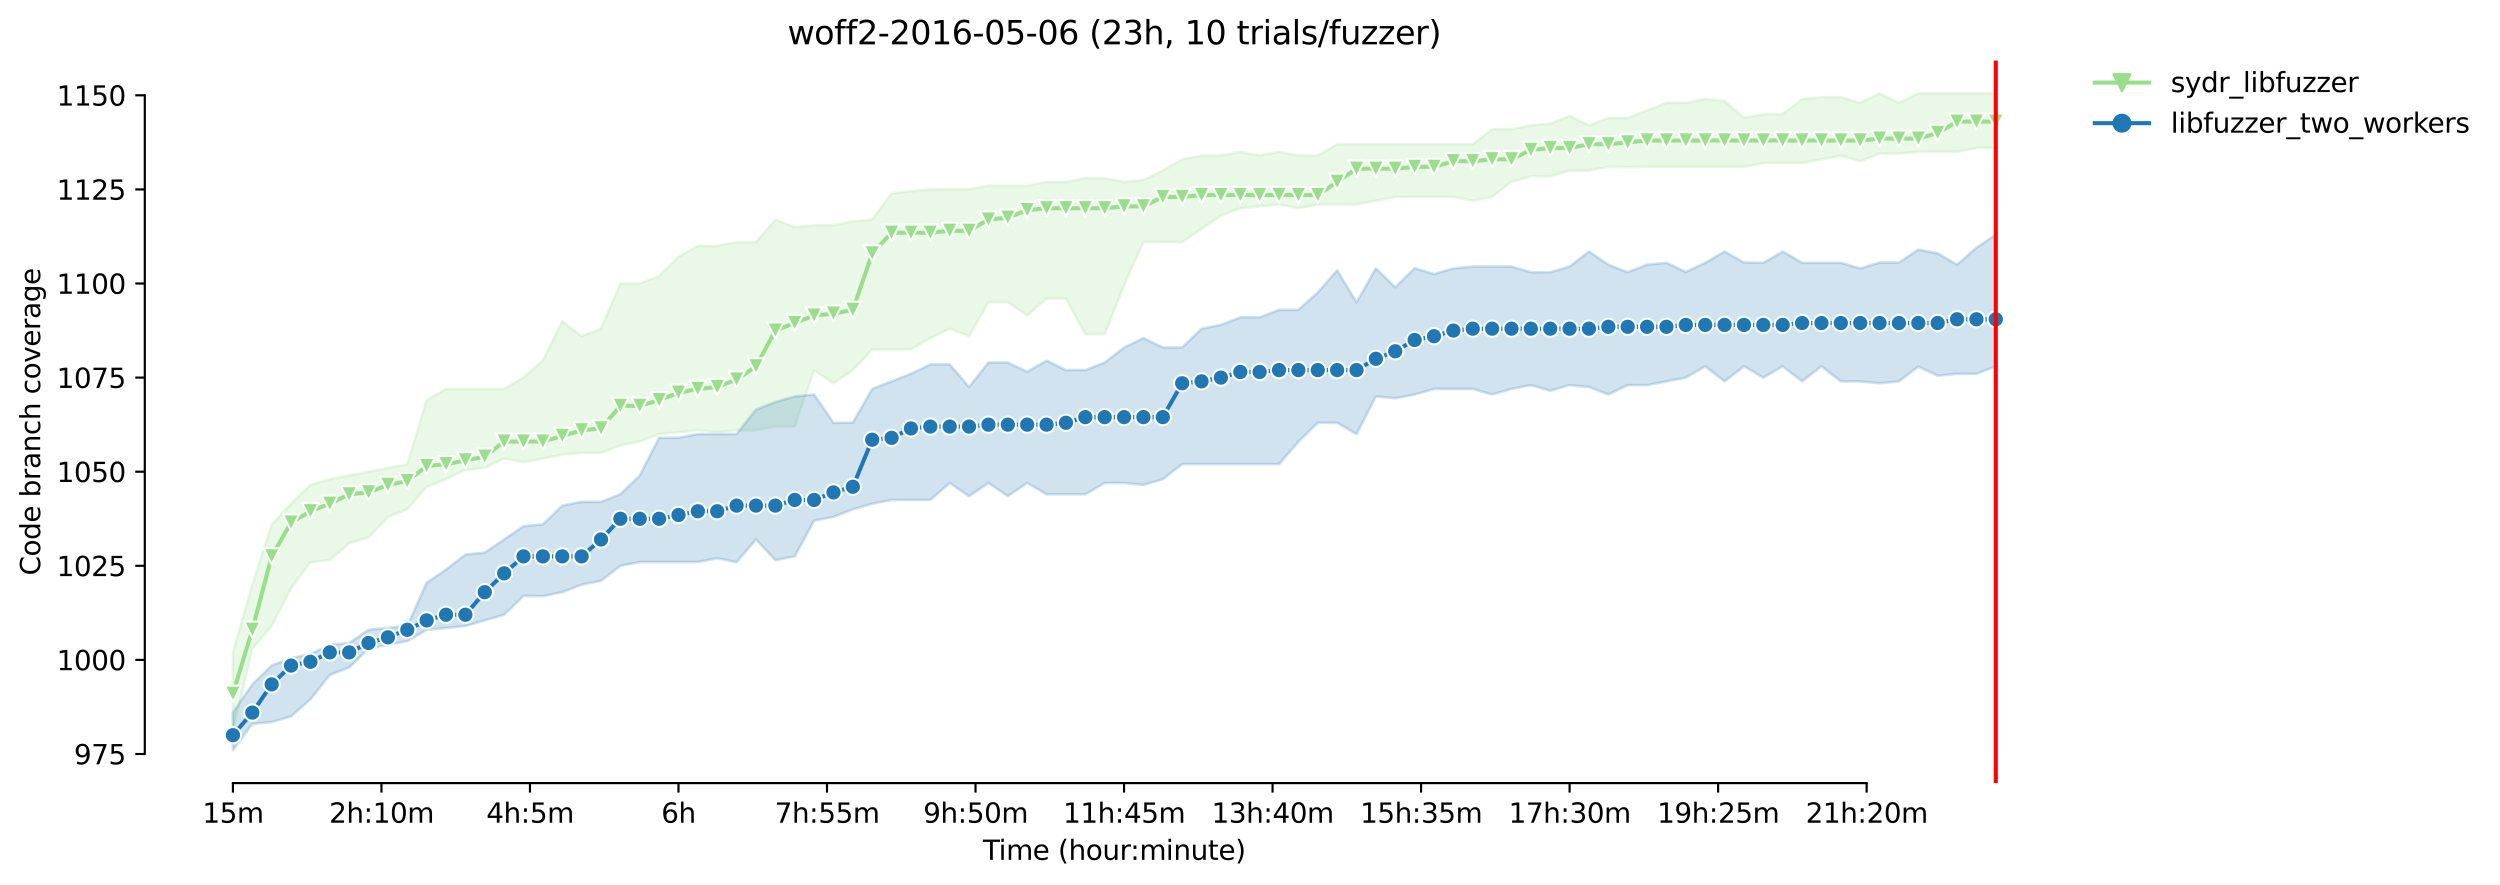 <?xml version="1.0" encoding="utf-8" standalone="no"?>
<!DOCTYPE svg PUBLIC "-//W3C//DTD SVG 1.1//EN"
  "http://www.w3.org/Graphics/SVG/1.1/DTD/svg11.dtd">
<svg height="325.986pt" version="1.1" viewBox="0 0 920.818 325.986" width="920.818pt" xmlns="http://www.w3.org/2000/svg" xmlns:xlink="http://www.w3.org/1999/xlink">
 <defs>
  <style type="text/css">*{stroke-linecap:butt;stroke-linejoin:round;}</style>
 </defs>
 <g id="figure_1">
  <g id="patch_1">
   <path d="M 0 325.986 
L 920.818 325.986 
L 920.818 0 
L 0 0 
z
" style="fill:#ffffff;"/>
  </g>
  <g id="axes_1">
   <g id="patch_2">
    <path d="M 53.328 288.43 
L 767.568 288.43 
L 767.568 22.318 
L 53.328 22.318 
z
" style="fill:#ffffff;"/>
   </g>
   <g id="PolyCollection_1">
    <defs>
     <path d="M 85.794 -85.698 
L 85.794 -56.584 
L 92.929 -87.084 
L 100.064 -95.402 
L 107.199 -109.266 
L 114.335 -118.97 
L 121.47 -119.663 
L 128.605 -125.902 
L 135.74 -127.982 
L 142.876 -135.607 
L 150.011 -138.379 
L 157.146 -146.698 
L 164.281 -149.47 
L 171.417 -152.936 
L 178.552 -153.629 
L 185.687 -157.095 
L 192.823 -155.709 
L 199.958 -157.095 
L 207.093 -158.482 
L 214.228 -159.175 
L 221.364 -159.175 
L 228.499 -161.947 
L 235.634 -163.334 
L 242.769 -166.107 
L 249.905 -166.782 
L 257.04 -167.493 
L 264.175 -166.8 
L 271.31 -167.493 
L 278.446 -167.493 
L 285.581 -168.879 
L 292.716 -168.879 
L 299.852 -189.605 
L 306.987 -184.822 
L 314.122 -189.675 
L 321.257 -197.282 
L 328.393 -197.3 
L 335.528 -197.3 
L 342.663 -201.459 
L 349.798 -204.925 
L 356.934 -202.152 
L 364.069 -214.629 
L 371.204 -214.629 
L 378.339 -209.777 
L 385.475 -216.016 
L 392.61 -216.016 
L 399.745 -202.845 
L 406.88 -202.845 
L 414.016 -220.868 
L 421.151 -236.811 
L 428.286 -236.811 
L 435.422 -236.811 
L 442.557 -241.663 
L 449.692 -246.516 
L 456.827 -249.254 
L 463.963 -249.981 
L 471.098 -250.675 
L 478.233 -249.288 
L 485.368 -250.675 
L 492.504 -250.675 
L 499.639 -250.675 
L 506.774 -252.061 
L 513.909 -253.447 
L 521.045 -253.447 
L 528.18 -253.447 
L 535.315 -253.447 
L 542.451 -252.061 
L 549.586 -253.447 
L 556.721 -258.993 
L 563.856 -261.072 
L 570.992 -261.072 
L 578.127 -263.152 
L 585.262 -263.152 
L 592.397 -264.538 
L 599.533 -264.486 
L 606.668 -264.538 
L 613.803 -264.538 
L 620.938 -264.538 
L 628.074 -264.538 
L 635.209 -264.538 
L 642.344 -264.538 
L 649.479 -265.925 
L 656.615 -265.925 
L 663.75 -265.925 
L 670.885 -267.311 
L 678.021 -268.697 
L 685.156 -266.618 
L 692.291 -269.39 
L 699.426 -269.39 
L 706.562 -270.084 
L 713.697 -270.084 
L 720.832 -270.084 
L 727.967 -271.47 
L 735.103 -271.47 
L 735.103 -291.572 
L 735.103 -291.572 
L 727.967 -291.572 
L 720.832 -291.572 
L 713.697 -291.572 
L 706.562 -291.572 
L 699.426 -288.106 
L 692.291 -291.572 
L 685.156 -288.106 
L 678.021 -290.186 
L 670.885 -290.186 
L 663.75 -289.493 
L 656.615 -283.947 
L 649.479 -283.947 
L 642.344 -282.561 
L 635.209 -288.8 
L 628.074 -289.493 
L 620.938 -288.106 
L 613.803 -288.106 
L 606.668 -285.334 
L 599.533 -282.561 
L 592.397 -282.561 
L 585.262 -279.788 
L 578.127 -283.254 
L 570.992 -280.481 
L 563.856 -279.788 
L 556.721 -278.402 
L 549.586 -278.402 
L 542.451 -272.856 
L 535.315 -272.856 
L 528.18 -272.856 
L 521.045 -272.856 
L 513.909 -272.856 
L 506.774 -272.856 
L 499.639 -272.856 
L 492.504 -272.856 
L 485.368 -268.697 
L 478.233 -268.697 
L 471.098 -270.084 
L 463.963 -268.697 
L 456.827 -270.084 
L 449.692 -268.697 
L 442.557 -268.697 
L 435.422 -267.311 
L 428.286 -263.169 
L 421.151 -259.686 
L 414.016 -258.993 
L 406.88 -260.379 
L 399.745 -260.379 
L 392.61 -258.993 
L 385.475 -258.993 
L 378.339 -257.606 
L 371.204 -257.606 
L 364.069 -257.606 
L 356.934 -256.22 
L 349.798 -256.22 
L 342.663 -256.22 
L 335.528 -255.527 
L 328.393 -254.834 
L 321.257 -245.146 
L 314.122 -244.436 
L 306.987 -243.05 
L 299.852 -243.05 
L 292.716 -242.356 
L 285.581 -245.129 
L 278.446 -236.811 
L 271.31 -236.811 
L 264.175 -235.425 
L 257.04 -235.425 
L 249.905 -231.404 
L 242.769 -224.334 
L 235.634 -221.561 
L 228.499 -221.561 
L 221.364 -204.925 
L 214.228 -202.152 
L 207.093 -207.697 
L 199.958 -193.21 
L 192.823 -186.902 
L 185.687 -182.743 
L 178.552 -182.743 
L 171.417 -182.743 
L 164.281 -182.743 
L 157.146 -178.584 
L 150.011 -155.016 
L 142.876 -153.629 
L 135.74 -152.243 
L 128.605 -150.857 
L 121.47 -149.505 
L 114.335 -147.391 
L 107.199 -140.459 
L 100.064 -132.834 
L 92.929 -110.652 
L 85.794 -85.698 
z
" id="m29f9a0c2e0" style="stroke:#98df8a;stroke-opacity:0.2;"/>
    </defs>
    <g clip-path="url(#p891529a6a2)">
     <use style="fill:#98df8a;fill-opacity:0.2;stroke:#98df8a;stroke-opacity:0.2;" x="0" xlink:href="#m29f9a0c2e0" y="325.986"/>
    </g>
   </g>
   <g id="PolyCollection_2">
    <defs>
     <path d="M 85.794 -63.516 
L 85.794 -49.652 
L 92.929 -59.357 
L 100.064 -60.05 
L 107.199 -62.129 
L 114.335 -68.368 
L 121.47 -77.379 
L 128.605 -80.152 
L 135.74 -87.084 
L 142.876 -88.47 
L 150.011 -89.857 
L 157.146 -94.016 
L 164.281 -94.709 
L 171.417 -95.402 
L 178.552 -97.482 
L 185.687 -99.561 
L 192.823 -106.493 
L 199.958 -106.406 
L 207.093 -107.879 
L 214.228 -110.652 
L 221.364 -112.038 
L 228.499 -117.584 
L 235.634 -118.97 
L 242.769 -118.97 
L 249.905 -118.97 
L 257.04 -118.97 
L 264.175 -120.357 
L 271.31 -118.918 
L 278.446 -127.288 
L 285.581 -119.663 
L 292.716 -121.05 
L 299.852 -134.22 
L 306.987 -135.607 
L 314.122 -138.379 
L 321.257 -140.459 
L 328.393 -141.845 
L 335.528 -141.845 
L 342.663 -141.845 
L 349.798 -148.084 
L 356.934 -143.232 
L 364.069 -148.084 
L 371.204 -143.232 
L 378.339 -148.084 
L 385.475 -143.925 
L 392.61 -143.925 
L 399.745 -143.925 
L 406.88 -148.084 
L 414.016 -148.084 
L 421.151 -147.391 
L 428.286 -149.47 
L 435.422 -155.016 
L 442.557 -155.016 
L 449.692 -155.016 
L 456.827 -155.016 
L 463.963 -155.016 
L 471.098 -155.016 
L 478.233 -163.247 
L 485.368 -170.266 
L 492.504 -170.231 
L 499.639 -166.107 
L 506.774 -179.97 
L 513.909 -179.277 
L 521.045 -180.663 
L 528.18 -182.743 
L 535.315 -182.743 
L 542.451 -182.743 
L 549.586 -180.663 
L 556.721 -182.743 
L 563.856 -184.129 
L 570.992 -182.05 
L 578.127 -184.129 
L 585.262 -183.436 
L 592.397 -180.663 
L 599.533 -184.129 
L 606.668 -184.129 
L 613.803 -185.498 
L 620.938 -186.902 
L 628.074 -191.061 
L 635.209 -185.516 
L 642.344 -191.061 
L 649.479 -186.902 
L 656.615 -191.061 
L 663.75 -185.516 
L 670.885 -191.061 
L 678.021 -185.516 
L 685.156 -185.516 
L 692.291 -184.822 
L 699.426 -185.516 
L 706.562 -190.974 
L 713.697 -187.595 
L 720.832 -188.288 
L 727.967 -188.288 
L 735.103 -191.061 
L 735.103 -239.584 
L 735.103 -239.584 
L 727.967 -234.731 
L 720.832 -228.493 
L 713.697 -232.652 
L 706.562 -234.038 
L 699.426 -229.273 
L 692.291 -229.273 
L 685.156 -227.106 
L 678.021 -229.186 
L 670.885 -229.186 
L 663.75 -229.186 
L 656.615 -233.345 
L 649.479 -229.186 
L 642.344 -229.29 
L 635.209 -233.345 
L 628.074 -229.186 
L 620.938 -225.807 
L 613.803 -229.186 
L 606.668 -228.493 
L 599.533 -225.72 
L 592.397 -228.493 
L 585.262 -233.345 
L 578.127 -227.8 
L 570.992 -225.72 
L 563.856 -225.72 
L 556.721 -227.8 
L 549.586 -227.8 
L 542.451 -227.8 
L 535.315 -227.106 
L 528.18 -225.027 
L 521.045 -227.193 
L 513.909 -220.175 
L 506.774 -227.106 
L 499.639 -214.629 
L 492.504 -226.413 
L 485.368 -218.268 
L 478.233 -211.856 
L 471.098 -211.856 
L 463.963 -209.084 
L 456.827 -209.084 
L 449.692 -206.311 
L 442.557 -204.925 
L 435.422 -197.993 
L 428.286 -197.993 
L 421.151 -201.459 
L 414.016 -197.993 
L 406.88 -192.447 
L 399.745 -189.675 
L 392.61 -189.675 
L 385.475 -193.141 
L 378.339 -189.086 
L 371.204 -192.447 
L 364.069 -192.447 
L 356.934 -183.436 
L 349.798 -191.754 
L 342.663 -191.754 
L 335.528 -188.288 
L 328.393 -185.516 
L 321.257 -182.743 
L 314.122 -170.3 
L 306.987 -170.266 
L 299.852 -180.663 
L 292.716 -179.97 
L 285.581 -177.891 
L 278.446 -175.118 
L 271.31 -166.107 
L 264.175 -166.107 
L 257.04 -166.107 
L 249.905 -164.72 
L 242.769 -164.72 
L 235.634 -150.857 
L 228.499 -143.925 
L 221.364 -141.152 
L 214.228 -141.152 
L 207.093 -139.766 
L 199.958 -132.834 
L 192.823 -132.158 
L 185.687 -127.288 
L 178.552 -122.436 
L 171.417 -121.743 
L 164.281 -116.198 
L 157.146 -111.345 
L 150.011 -95.402 
L 142.876 -94.709 
L 135.74 -94.016 
L 128.605 -89.181 
L 121.47 -88.47 
L 114.335 -85.056 
L 107.199 -83.618 
L 100.064 -80.845 
L 92.929 -73.914 
L 85.794 -63.516 
z
" id="m6a5e7b9831" style="stroke:#1f77b4;stroke-opacity:0.2;"/>
    </defs>
    <g clip-path="url(#p891529a6a2)">
     <use style="fill:#1f77b4;fill-opacity:0.2;stroke:#1f77b4;stroke-opacity:0.2;" x="0" xlink:href="#m6a5e7b9831" y="325.986"/>
    </g>
   </g>
   <g id="matplotlib.axis_1">
    <g id="xtick_1">
     <g id="line2d_1">
      <defs>
       <path d="M 0 0 
L 0 3.5 
" id="m47028ae430" style="stroke:#000000;stroke-width:0.8;"/>
      </defs>
      <g>
       <use style="stroke:#000000;stroke-width:0.8;" x="85.794" xlink:href="#m47028ae430" y="288.43"/>
      </g>
     </g>
     <g id="text_1">
      <!-- 15m -->
      <g transform="translate(74.561 303.029)scale(0.1 -0.1)">
       <defs>
        <path d="M 794 531 
L 1825 531 
L 1825 4091 
L 703 3866 
L 703 4441 
L 1819 4666 
L 2450 4666 
L 2450 531 
L 3481 531 
L 3481 0 
L 794 0 
L 794 531 
z
" id="DejaVuSans-31" transform="scale(0.016)"/>
        <path d="M 691 4666 
L 3169 4666 
L 3169 4134 
L 1269 4134 
L 1269 2991 
Q 1406 3038 1543 3061 
Q 1681 3084 1819 3084 
Q 2600 3084 3056 2656 
Q 3513 2228 3513 1497 
Q 3513 744 3044 326 
Q 2575 -91 1722 -91 
Q 1428 -91 1123 -41 
Q 819 9 494 109 
L 494 744 
Q 775 591 1075 516 
Q 1375 441 1709 441 
Q 2250 441 2565 725 
Q 2881 1009 2881 1497 
Q 2881 1984 2565 2268 
Q 2250 2553 1709 2553 
Q 1456 2553 1204 2497 
Q 953 2441 691 2322 
L 691 4666 
z
" id="DejaVuSans-35" transform="scale(0.016)"/>
        <path d="M 3328 2828 
Q 3544 3216 3844 3400 
Q 4144 3584 4550 3584 
Q 5097 3584 5394 3201 
Q 5691 2819 5691 2113 
L 5691 0 
L 5113 0 
L 5113 2094 
Q 5113 2597 4934 2840 
Q 4756 3084 4391 3084 
Q 3944 3084 3684 2787 
Q 3425 2491 3425 1978 
L 3425 0 
L 2847 0 
L 2847 2094 
Q 2847 2600 2669 2842 
Q 2491 3084 2119 3084 
Q 1678 3084 1418 2786 
Q 1159 2488 1159 1978 
L 1159 0 
L 581 0 
L 581 3500 
L 1159 3500 
L 1159 2956 
Q 1356 3278 1631 3431 
Q 1906 3584 2284 3584 
Q 2666 3584 2933 3390 
Q 3200 3197 3328 2828 
z
" id="DejaVuSans-6d" transform="scale(0.016)"/>
       </defs>
       <use xlink:href="#DejaVuSans-31"/>
       <use x="63.623" xlink:href="#DejaVuSans-35"/>
       <use x="127.246" xlink:href="#DejaVuSans-6d"/>
      </g>
     </g>
    </g>
    <g id="xtick_2">
     <g id="line2d_2">
      <g>
       <use style="stroke:#000000;stroke-width:0.8;" x="140.497" xlink:href="#m47028ae430" y="288.43"/>
      </g>
     </g>
     <g id="text_2">
      <!-- 2h:10m -->
      <g transform="translate(121.23 303.029)scale(0.1 -0.1)">
       <defs>
        <path d="M 1228 531 
L 3431 531 
L 3431 0 
L 469 0 
L 469 531 
Q 828 903 1448 1529 
Q 2069 2156 2228 2338 
Q 2531 2678 2651 2914 
Q 2772 3150 2772 3378 
Q 2772 3750 2511 3984 
Q 2250 4219 1831 4219 
Q 1534 4219 1204 4116 
Q 875 4013 500 3803 
L 500 4441 
Q 881 4594 1212 4672 
Q 1544 4750 1819 4750 
Q 2544 4750 2975 4387 
Q 3406 4025 3406 3419 
Q 3406 3131 3298 2873 
Q 3191 2616 2906 2266 
Q 2828 2175 2409 1742 
Q 1991 1309 1228 531 
z
" id="DejaVuSans-32" transform="scale(0.016)"/>
        <path d="M 3513 2113 
L 3513 0 
L 2938 0 
L 2938 2094 
Q 2938 2591 2744 2837 
Q 2550 3084 2163 3084 
Q 1697 3084 1428 2787 
Q 1159 2491 1159 1978 
L 1159 0 
L 581 0 
L 581 4863 
L 1159 4863 
L 1159 2956 
Q 1366 3272 1645 3428 
Q 1925 3584 2291 3584 
Q 2894 3584 3203 3211 
Q 3513 2838 3513 2113 
z
" id="DejaVuSans-68" transform="scale(0.016)"/>
        <path d="M 750 794 
L 1409 794 
L 1409 0 
L 750 0 
L 750 794 
z
M 750 3309 
L 1409 3309 
L 1409 2516 
L 750 2516 
L 750 3309 
z
" id="DejaVuSans-3a" transform="scale(0.016)"/>
        <path d="M 2034 4250 
Q 1547 4250 1301 3770 
Q 1056 3291 1056 2328 
Q 1056 1369 1301 889 
Q 1547 409 2034 409 
Q 2525 409 2770 889 
Q 3016 1369 3016 2328 
Q 3016 3291 2770 3770 
Q 2525 4250 2034 4250 
z
M 2034 4750 
Q 2819 4750 3233 4129 
Q 3647 3509 3647 2328 
Q 3647 1150 3233 529 
Q 2819 -91 2034 -91 
Q 1250 -91 836 529 
Q 422 1150 422 2328 
Q 422 3509 836 4129 
Q 1250 4750 2034 4750 
z
" id="DejaVuSans-30" transform="scale(0.016)"/>
       </defs>
       <use xlink:href="#DejaVuSans-32"/>
       <use x="63.623" xlink:href="#DejaVuSans-68"/>
       <use x="127.002" xlink:href="#DejaVuSans-3a"/>
       <use x="160.693" xlink:href="#DejaVuSans-31"/>
       <use x="224.316" xlink:href="#DejaVuSans-30"/>
       <use x="287.939" xlink:href="#DejaVuSans-6d"/>
      </g>
     </g>
    </g>
    <g id="xtick_3">
     <g id="line2d_3">
      <g>
       <use style="stroke:#000000;stroke-width:0.8;" x="195.201" xlink:href="#m47028ae430" y="288.43"/>
      </g>
     </g>
     <g id="text_3">
      <!-- 4h:5m -->
      <g transform="translate(179.115 303.029)scale(0.1 -0.1)">
       <defs>
        <path d="M 2419 4116 
L 825 1625 
L 2419 1625 
L 2419 4116 
z
M 2253 4666 
L 3047 4666 
L 3047 1625 
L 3713 1625 
L 3713 1100 
L 3047 1100 
L 3047 0 
L 2419 0 
L 2419 1100 
L 313 1100 
L 313 1709 
L 2253 4666 
z
" id="DejaVuSans-34" transform="scale(0.016)"/>
       </defs>
       <use xlink:href="#DejaVuSans-34"/>
       <use x="63.623" xlink:href="#DejaVuSans-68"/>
       <use x="127.002" xlink:href="#DejaVuSans-3a"/>
       <use x="160.693" xlink:href="#DejaVuSans-35"/>
       <use x="224.316" xlink:href="#DejaVuSans-6d"/>
      </g>
     </g>
    </g>
    <g id="xtick_4">
     <g id="line2d_4">
      <g>
       <use style="stroke:#000000;stroke-width:0.8;" x="249.905" xlink:href="#m47028ae430" y="288.43"/>
      </g>
     </g>
     <g id="text_4">
      <!-- 6h -->
      <g transform="translate(243.555 303.029)scale(0.1 -0.1)">
       <defs>
        <path d="M 2113 2584 
Q 1688 2584 1439 2293 
Q 1191 2003 1191 1497 
Q 1191 994 1439 701 
Q 1688 409 2113 409 
Q 2538 409 2786 701 
Q 3034 994 3034 1497 
Q 3034 2003 2786 2293 
Q 2538 2584 2113 2584 
z
M 3366 4563 
L 3366 3988 
Q 3128 4100 2886 4159 
Q 2644 4219 2406 4219 
Q 1781 4219 1451 3797 
Q 1122 3375 1075 2522 
Q 1259 2794 1537 2939 
Q 1816 3084 2150 3084 
Q 2853 3084 3261 2657 
Q 3669 2231 3669 1497 
Q 3669 778 3244 343 
Q 2819 -91 2113 -91 
Q 1303 -91 875 529 
Q 447 1150 447 2328 
Q 447 3434 972 4092 
Q 1497 4750 2381 4750 
Q 2619 4750 2861 4703 
Q 3103 4656 3366 4563 
z
" id="DejaVuSans-36" transform="scale(0.016)"/>
       </defs>
       <use xlink:href="#DejaVuSans-36"/>
       <use x="63.623" xlink:href="#DejaVuSans-68"/>
      </g>
     </g>
    </g>
    <g id="xtick_5">
     <g id="line2d_5">
      <g>
       <use style="stroke:#000000;stroke-width:0.8;" x="304.608" xlink:href="#m47028ae430" y="288.43"/>
      </g>
     </g>
     <g id="text_5">
      <!-- 7h:55m -->
      <g transform="translate(285.341 303.029)scale(0.1 -0.1)">
       <defs>
        <path d="M 525 4666 
L 3525 4666 
L 3525 4397 
L 1831 0 
L 1172 0 
L 2766 4134 
L 525 4134 
L 525 4666 
z
" id="DejaVuSans-37" transform="scale(0.016)"/>
       </defs>
       <use xlink:href="#DejaVuSans-37"/>
       <use x="63.623" xlink:href="#DejaVuSans-68"/>
       <use x="127.002" xlink:href="#DejaVuSans-3a"/>
       <use x="160.693" xlink:href="#DejaVuSans-35"/>
       <use x="224.316" xlink:href="#DejaVuSans-35"/>
       <use x="287.939" xlink:href="#DejaVuSans-6d"/>
      </g>
     </g>
    </g>
    <g id="xtick_6">
     <g id="line2d_6">
      <g>
       <use style="stroke:#000000;stroke-width:0.8;" x="359.312" xlink:href="#m47028ae430" y="288.43"/>
      </g>
     </g>
     <g id="text_6">
      <!-- 9h:50m -->
      <g transform="translate(340.045 303.029)scale(0.1 -0.1)">
       <defs>
        <path d="M 703 97 
L 703 672 
Q 941 559 1184 500 
Q 1428 441 1663 441 
Q 2288 441 2617 861 
Q 2947 1281 2994 2138 
Q 2813 1869 2534 1725 
Q 2256 1581 1919 1581 
Q 1219 1581 811 2004 
Q 403 2428 403 3163 
Q 403 3881 828 4315 
Q 1253 4750 1959 4750 
Q 2769 4750 3195 4129 
Q 3622 3509 3622 2328 
Q 3622 1225 3098 567 
Q 2575 -91 1691 -91 
Q 1453 -91 1209 -44 
Q 966 3 703 97 
z
M 1959 2075 
Q 2384 2075 2632 2365 
Q 2881 2656 2881 3163 
Q 2881 3666 2632 3958 
Q 2384 4250 1959 4250 
Q 1534 4250 1286 3958 
Q 1038 3666 1038 3163 
Q 1038 2656 1286 2365 
Q 1534 2075 1959 2075 
z
" id="DejaVuSans-39" transform="scale(0.016)"/>
       </defs>
       <use xlink:href="#DejaVuSans-39"/>
       <use x="63.623" xlink:href="#DejaVuSans-68"/>
       <use x="127.002" xlink:href="#DejaVuSans-3a"/>
       <use x="160.693" xlink:href="#DejaVuSans-35"/>
       <use x="224.316" xlink:href="#DejaVuSans-30"/>
       <use x="287.939" xlink:href="#DejaVuSans-6d"/>
      </g>
     </g>
    </g>
    <g id="xtick_7">
     <g id="line2d_7">
      <g>
       <use style="stroke:#000000;stroke-width:0.8;" x="414.016" xlink:href="#m47028ae430" y="288.43"/>
      </g>
     </g>
     <g id="text_7">
      <!-- 11h:45m -->
      <g transform="translate(391.567 303.029)scale(0.1 -0.1)">
       <use xlink:href="#DejaVuSans-31"/>
       <use x="63.623" xlink:href="#DejaVuSans-31"/>
       <use x="127.246" xlink:href="#DejaVuSans-68"/>
       <use x="190.625" xlink:href="#DejaVuSans-3a"/>
       <use x="224.316" xlink:href="#DejaVuSans-34"/>
       <use x="287.939" xlink:href="#DejaVuSans-35"/>
       <use x="351.562" xlink:href="#DejaVuSans-6d"/>
      </g>
     </g>
    </g>
    <g id="xtick_8">
     <g id="line2d_8">
      <g>
       <use style="stroke:#000000;stroke-width:0.8;" x="468.719" xlink:href="#m47028ae430" y="288.43"/>
      </g>
     </g>
     <g id="text_8">
      <!-- 13h:40m -->
      <g transform="translate(446.271 303.029)scale(0.1 -0.1)">
       <defs>
        <path d="M 2597 2516 
Q 3050 2419 3304 2112 
Q 3559 1806 3559 1356 
Q 3559 666 3084 287 
Q 2609 -91 1734 -91 
Q 1441 -91 1130 -33 
Q 819 25 488 141 
L 488 750 
Q 750 597 1062 519 
Q 1375 441 1716 441 
Q 2309 441 2620 675 
Q 2931 909 2931 1356 
Q 2931 1769 2642 2001 
Q 2353 2234 1838 2234 
L 1294 2234 
L 1294 2753 
L 1863 2753 
Q 2328 2753 2575 2939 
Q 2822 3125 2822 3475 
Q 2822 3834 2567 4026 
Q 2313 4219 1838 4219 
Q 1578 4219 1281 4162 
Q 984 4106 628 3988 
L 628 4550 
Q 988 4650 1302 4700 
Q 1616 4750 1894 4750 
Q 2613 4750 3031 4423 
Q 3450 4097 3450 3541 
Q 3450 3153 3228 2886 
Q 3006 2619 2597 2516 
z
" id="DejaVuSans-33" transform="scale(0.016)"/>
       </defs>
       <use xlink:href="#DejaVuSans-31"/>
       <use x="63.623" xlink:href="#DejaVuSans-33"/>
       <use x="127.246" xlink:href="#DejaVuSans-68"/>
       <use x="190.625" xlink:href="#DejaVuSans-3a"/>
       <use x="224.316" xlink:href="#DejaVuSans-34"/>
       <use x="287.939" xlink:href="#DejaVuSans-30"/>
       <use x="351.562" xlink:href="#DejaVuSans-6d"/>
      </g>
     </g>
    </g>
    <g id="xtick_9">
     <g id="line2d_9">
      <g>
       <use style="stroke:#000000;stroke-width:0.8;" x="523.423" xlink:href="#m47028ae430" y="288.43"/>
      </g>
     </g>
     <g id="text_9">
      <!-- 15h:35m -->
      <g transform="translate(500.975 303.029)scale(0.1 -0.1)">
       <use xlink:href="#DejaVuSans-31"/>
       <use x="63.623" xlink:href="#DejaVuSans-35"/>
       <use x="127.246" xlink:href="#DejaVuSans-68"/>
       <use x="190.625" xlink:href="#DejaVuSans-3a"/>
       <use x="224.316" xlink:href="#DejaVuSans-33"/>
       <use x="287.939" xlink:href="#DejaVuSans-35"/>
       <use x="351.562" xlink:href="#DejaVuSans-6d"/>
      </g>
     </g>
    </g>
    <g id="xtick_10">
     <g id="line2d_10">
      <g>
       <use style="stroke:#000000;stroke-width:0.8;" x="578.127" xlink:href="#m47028ae430" y="288.43"/>
      </g>
     </g>
     <g id="text_10">
      <!-- 17h:30m -->
      <g transform="translate(555.678 303.029)scale(0.1 -0.1)">
       <use xlink:href="#DejaVuSans-31"/>
       <use x="63.623" xlink:href="#DejaVuSans-37"/>
       <use x="127.246" xlink:href="#DejaVuSans-68"/>
       <use x="190.625" xlink:href="#DejaVuSans-3a"/>
       <use x="224.316" xlink:href="#DejaVuSans-33"/>
       <use x="287.939" xlink:href="#DejaVuSans-30"/>
       <use x="351.562" xlink:href="#DejaVuSans-6d"/>
      </g>
     </g>
    </g>
    <g id="xtick_11">
     <g id="line2d_11">
      <g>
       <use style="stroke:#000000;stroke-width:0.8;" x="632.831" xlink:href="#m47028ae430" y="288.43"/>
      </g>
     </g>
     <g id="text_11">
      <!-- 19h:25m -->
      <g transform="translate(610.382 303.029)scale(0.1 -0.1)">
       <use xlink:href="#DejaVuSans-31"/>
       <use x="63.623" xlink:href="#DejaVuSans-39"/>
       <use x="127.246" xlink:href="#DejaVuSans-68"/>
       <use x="190.625" xlink:href="#DejaVuSans-3a"/>
       <use x="224.316" xlink:href="#DejaVuSans-32"/>
       <use x="287.939" xlink:href="#DejaVuSans-35"/>
       <use x="351.562" xlink:href="#DejaVuSans-6d"/>
      </g>
     </g>
    </g>
    <g id="xtick_12">
     <g id="line2d_12">
      <g>
       <use style="stroke:#000000;stroke-width:0.8;" x="687.534" xlink:href="#m47028ae430" y="288.43"/>
      </g>
     </g>
     <g id="text_12">
      <!-- 21h:20m -->
      <g transform="translate(665.086 303.029)scale(0.1 -0.1)">
       <use xlink:href="#DejaVuSans-32"/>
       <use x="63.623" xlink:href="#DejaVuSans-31"/>
       <use x="127.246" xlink:href="#DejaVuSans-68"/>
       <use x="190.625" xlink:href="#DejaVuSans-3a"/>
       <use x="224.316" xlink:href="#DejaVuSans-32"/>
       <use x="287.939" xlink:href="#DejaVuSans-30"/>
       <use x="351.562" xlink:href="#DejaVuSans-6d"/>
      </g>
     </g>
    </g>
    <g id="text_13">
     <!-- Time (hour:minute) -->
     <g transform="translate(362.041 316.707)scale(0.1 -0.1)">
      <defs>
       <path d="M -19 4666 
L 3928 4666 
L 3928 4134 
L 2272 4134 
L 2272 0 
L 1638 0 
L 1638 4134 
L -19 4134 
L -19 4666 
z
" id="DejaVuSans-54" transform="scale(0.016)"/>
       <path d="M 603 3500 
L 1178 3500 
L 1178 0 
L 603 0 
L 603 3500 
z
M 603 4863 
L 1178 4863 
L 1178 4134 
L 603 4134 
L 603 4863 
z
" id="DejaVuSans-69" transform="scale(0.016)"/>
       <path d="M 3597 1894 
L 3597 1613 
L 953 1613 
Q 991 1019 1311 708 
Q 1631 397 2203 397 
Q 2534 397 2845 478 
Q 3156 559 3463 722 
L 3463 178 
Q 3153 47 2828 -22 
Q 2503 -91 2169 -91 
Q 1331 -91 842 396 
Q 353 884 353 1716 
Q 353 2575 817 3079 
Q 1281 3584 2069 3584 
Q 2775 3584 3186 3129 
Q 3597 2675 3597 1894 
z
M 3022 2063 
Q 3016 2534 2758 2815 
Q 2500 3097 2075 3097 
Q 1594 3097 1305 2825 
Q 1016 2553 972 2059 
L 3022 2063 
z
" id="DejaVuSans-65" transform="scale(0.016)"/>
       <path id="DejaVuSans-20" transform="scale(0.016)"/>
       <path d="M 1984 4856 
Q 1566 4138 1362 3434 
Q 1159 2731 1159 2009 
Q 1159 1288 1364 580 
Q 1569 -128 1984 -844 
L 1484 -844 
Q 1016 -109 783 600 
Q 550 1309 550 2009 
Q 550 2706 781 3412 
Q 1013 4119 1484 4856 
L 1984 4856 
z
" id="DejaVuSans-28" transform="scale(0.016)"/>
       <path d="M 1959 3097 
Q 1497 3097 1228 2736 
Q 959 2375 959 1747 
Q 959 1119 1226 758 
Q 1494 397 1959 397 
Q 2419 397 2687 759 
Q 2956 1122 2956 1747 
Q 2956 2369 2687 2733 
Q 2419 3097 1959 3097 
z
M 1959 3584 
Q 2709 3584 3137 3096 
Q 3566 2609 3566 1747 
Q 3566 888 3137 398 
Q 2709 -91 1959 -91 
Q 1206 -91 779 398 
Q 353 888 353 1747 
Q 353 2609 779 3096 
Q 1206 3584 1959 3584 
z
" id="DejaVuSans-6f" transform="scale(0.016)"/>
       <path d="M 544 1381 
L 544 3500 
L 1119 3500 
L 1119 1403 
Q 1119 906 1312 657 
Q 1506 409 1894 409 
Q 2359 409 2629 706 
Q 2900 1003 2900 1516 
L 2900 3500 
L 3475 3500 
L 3475 0 
L 2900 0 
L 2900 538 
Q 2691 219 2414 64 
Q 2138 -91 1772 -91 
Q 1169 -91 856 284 
Q 544 659 544 1381 
z
M 1991 3584 
L 1991 3584 
z
" id="DejaVuSans-75" transform="scale(0.016)"/>
       <path d="M 2631 2963 
Q 2534 3019 2420 3045 
Q 2306 3072 2169 3072 
Q 1681 3072 1420 2755 
Q 1159 2438 1159 1844 
L 1159 0 
L 581 0 
L 581 3500 
L 1159 3500 
L 1159 2956 
Q 1341 3275 1631 3429 
Q 1922 3584 2338 3584 
Q 2397 3584 2469 3576 
Q 2541 3569 2628 3553 
L 2631 2963 
z
" id="DejaVuSans-72" transform="scale(0.016)"/>
       <path d="M 3513 2113 
L 3513 0 
L 2938 0 
L 2938 2094 
Q 2938 2591 2744 2837 
Q 2550 3084 2163 3084 
Q 1697 3084 1428 2787 
Q 1159 2491 1159 1978 
L 1159 0 
L 581 0 
L 581 3500 
L 1159 3500 
L 1159 2956 
Q 1366 3272 1645 3428 
Q 1925 3584 2291 3584 
Q 2894 3584 3203 3211 
Q 3513 2838 3513 2113 
z
" id="DejaVuSans-6e" transform="scale(0.016)"/>
       <path d="M 1172 4494 
L 1172 3500 
L 2356 3500 
L 2356 3053 
L 1172 3053 
L 1172 1153 
Q 1172 725 1289 603 
Q 1406 481 1766 481 
L 2356 481 
L 2356 0 
L 1766 0 
Q 1100 0 847 248 
Q 594 497 594 1153 
L 594 3053 
L 172 3053 
L 172 3500 
L 594 3500 
L 594 4494 
L 1172 4494 
z
" id="DejaVuSans-74" transform="scale(0.016)"/>
       <path d="M 513 4856 
L 1013 4856 
Q 1481 4119 1714 3412 
Q 1947 2706 1947 2009 
Q 1947 1309 1714 600 
Q 1481 -109 1013 -844 
L 513 -844 
Q 928 -128 1133 580 
Q 1338 1288 1338 2009 
Q 1338 2731 1133 3434 
Q 928 4138 513 4856 
z
" id="DejaVuSans-29" transform="scale(0.016)"/>
      </defs>
      <use xlink:href="#DejaVuSans-54"/>
      <use x="57.959" xlink:href="#DejaVuSans-69"/>
      <use x="85.742" xlink:href="#DejaVuSans-6d"/>
      <use x="183.154" xlink:href="#DejaVuSans-65"/>
      <use x="244.678" xlink:href="#DejaVuSans-20"/>
      <use x="276.465" xlink:href="#DejaVuSans-28"/>
      <use x="315.479" xlink:href="#DejaVuSans-68"/>
      <use x="378.857" xlink:href="#DejaVuSans-6f"/>
      <use x="440.039" xlink:href="#DejaVuSans-75"/>
      <use x="503.418" xlink:href="#DejaVuSans-72"/>
      <use x="542.781" xlink:href="#DejaVuSans-3a"/>
      <use x="576.473" xlink:href="#DejaVuSans-6d"/>
      <use x="673.885" xlink:href="#DejaVuSans-69"/>
      <use x="701.668" xlink:href="#DejaVuSans-6e"/>
      <use x="765.047" xlink:href="#DejaVuSans-75"/>
      <use x="828.426" xlink:href="#DejaVuSans-74"/>
      <use x="867.635" xlink:href="#DejaVuSans-65"/>
      <use x="929.158" xlink:href="#DejaVuSans-29"/>
     </g>
    </g>
   </g>
   <g id="matplotlib.axis_2">
    <g id="ytick_1">
     <g id="line2d_13">
      <defs>
       <path d="M 0 0 
L -3.5 0 
" id="m11cee862af" style="stroke:#000000;stroke-width:0.8;"/>
      </defs>
      <g>
       <use style="stroke:#000000;stroke-width:0.8;" x="53.328" xlink:href="#m11cee862af" y="277.72"/>
      </g>
     </g>
     <g id="text_14">
      <!-- 975 -->
      <g transform="translate(27.241 281.52)scale(0.1 -0.1)">
       <use xlink:href="#DejaVuSans-39"/>
       <use x="63.623" xlink:href="#DejaVuSans-37"/>
       <use x="127.246" xlink:href="#DejaVuSans-35"/>
      </g>
     </g>
    </g>
    <g id="ytick_2">
     <g id="line2d_14">
      <g>
       <use style="stroke:#000000;stroke-width:0.8;" x="53.328" xlink:href="#m11cee862af" y="243.061"/>
      </g>
     </g>
     <g id="text_15">
      <!-- 1000 -->
      <g transform="translate(20.878 246.861)scale(0.1 -0.1)">
       <use xlink:href="#DejaVuSans-31"/>
       <use x="63.623" xlink:href="#DejaVuSans-30"/>
       <use x="127.246" xlink:href="#DejaVuSans-30"/>
       <use x="190.869" xlink:href="#DejaVuSans-30"/>
      </g>
     </g>
    </g>
    <g id="ytick_3">
     <g id="line2d_15">
      <g>
       <use style="stroke:#000000;stroke-width:0.8;" x="53.328" xlink:href="#m11cee862af" y="208.402"/>
      </g>
     </g>
     <g id="text_16">
      <!-- 1025 -->
      <g transform="translate(20.878 212.202)scale(0.1 -0.1)">
       <use xlink:href="#DejaVuSans-31"/>
       <use x="63.623" xlink:href="#DejaVuSans-30"/>
       <use x="127.246" xlink:href="#DejaVuSans-32"/>
       <use x="190.869" xlink:href="#DejaVuSans-35"/>
      </g>
     </g>
    </g>
    <g id="ytick_4">
     <g id="line2d_16">
      <g>
       <use style="stroke:#000000;stroke-width:0.8;" x="53.328" xlink:href="#m11cee862af" y="173.743"/>
      </g>
     </g>
     <g id="text_17">
      <!-- 1050 -->
      <g transform="translate(20.878 177.543)scale(0.1 -0.1)">
       <use xlink:href="#DejaVuSans-31"/>
       <use x="63.623" xlink:href="#DejaVuSans-30"/>
       <use x="127.246" xlink:href="#DejaVuSans-35"/>
       <use x="190.869" xlink:href="#DejaVuSans-30"/>
      </g>
     </g>
    </g>
    <g id="ytick_5">
     <g id="line2d_17">
      <g>
       <use style="stroke:#000000;stroke-width:0.8;" x="53.328" xlink:href="#m11cee862af" y="139.084"/>
      </g>
     </g>
     <g id="text_18">
      <!-- 1075 -->
      <g transform="translate(20.878 142.884)scale(0.1 -0.1)">
       <use xlink:href="#DejaVuSans-31"/>
       <use x="63.623" xlink:href="#DejaVuSans-30"/>
       <use x="127.246" xlink:href="#DejaVuSans-37"/>
       <use x="190.869" xlink:href="#DejaVuSans-35"/>
      </g>
     </g>
    </g>
    <g id="ytick_6">
     <g id="line2d_18">
      <g>
       <use style="stroke:#000000;stroke-width:0.8;" x="53.328" xlink:href="#m11cee862af" y="104.425"/>
      </g>
     </g>
     <g id="text_19">
      <!-- 1100 -->
      <g transform="translate(20.878 108.225)scale(0.1 -0.1)">
       <use xlink:href="#DejaVuSans-31"/>
       <use x="63.623" xlink:href="#DejaVuSans-31"/>
       <use x="127.246" xlink:href="#DejaVuSans-30"/>
       <use x="190.869" xlink:href="#DejaVuSans-30"/>
      </g>
     </g>
    </g>
    <g id="ytick_7">
     <g id="line2d_19">
      <g>
       <use style="stroke:#000000;stroke-width:0.8;" x="53.328" xlink:href="#m11cee862af" y="69.766"/>
      </g>
     </g>
     <g id="text_20">
      <!-- 1125 -->
      <g transform="translate(20.878 73.566)scale(0.1 -0.1)">
       <use xlink:href="#DejaVuSans-31"/>
       <use x="63.623" xlink:href="#DejaVuSans-31"/>
       <use x="127.246" xlink:href="#DejaVuSans-32"/>
       <use x="190.869" xlink:href="#DejaVuSans-35"/>
      </g>
     </g>
    </g>
    <g id="ytick_8">
     <g id="line2d_20">
      <g>
       <use style="stroke:#000000;stroke-width:0.8;" x="53.328" xlink:href="#m11cee862af" y="35.107"/>
      </g>
     </g>
     <g id="text_21">
      <!-- 1150 -->
      <g transform="translate(20.878 38.907)scale(0.1 -0.1)">
       <use xlink:href="#DejaVuSans-31"/>
       <use x="63.623" xlink:href="#DejaVuSans-31"/>
       <use x="127.246" xlink:href="#DejaVuSans-35"/>
       <use x="190.869" xlink:href="#DejaVuSans-30"/>
      </g>
     </g>
    </g>
    <g id="text_22">
     <!-- Code branch coverage -->
     <g transform="translate(14.798 211.949)rotate(-90)scale(0.1 -0.1)">
      <defs>
       <path d="M 4122 4306 
L 4122 3641 
Q 3803 3938 3442 4084 
Q 3081 4231 2675 4231 
Q 1875 4231 1450 3742 
Q 1025 3253 1025 2328 
Q 1025 1406 1450 917 
Q 1875 428 2675 428 
Q 3081 428 3442 575 
Q 3803 722 4122 1019 
L 4122 359 
Q 3791 134 3420 21 
Q 3050 -91 2638 -91 
Q 1578 -91 968 557 
Q 359 1206 359 2328 
Q 359 3453 968 4101 
Q 1578 4750 2638 4750 
Q 3056 4750 3426 4639 
Q 3797 4528 4122 4306 
z
" id="DejaVuSans-43" transform="scale(0.016)"/>
       <path d="M 2906 2969 
L 2906 4863 
L 3481 4863 
L 3481 0 
L 2906 0 
L 2906 525 
Q 2725 213 2448 61 
Q 2172 -91 1784 -91 
Q 1150 -91 751 415 
Q 353 922 353 1747 
Q 353 2572 751 3078 
Q 1150 3584 1784 3584 
Q 2172 3584 2448 3432 
Q 2725 3281 2906 2969 
z
M 947 1747 
Q 947 1113 1208 752 
Q 1469 391 1925 391 
Q 2381 391 2643 752 
Q 2906 1113 2906 1747 
Q 2906 2381 2643 2742 
Q 2381 3103 1925 3103 
Q 1469 3103 1208 2742 
Q 947 2381 947 1747 
z
" id="DejaVuSans-64" transform="scale(0.016)"/>
       <path d="M 3116 1747 
Q 3116 2381 2855 2742 
Q 2594 3103 2138 3103 
Q 1681 3103 1420 2742 
Q 1159 2381 1159 1747 
Q 1159 1113 1420 752 
Q 1681 391 2138 391 
Q 2594 391 2855 752 
Q 3116 1113 3116 1747 
z
M 1159 2969 
Q 1341 3281 1617 3432 
Q 1894 3584 2278 3584 
Q 2916 3584 3314 3078 
Q 3713 2572 3713 1747 
Q 3713 922 3314 415 
Q 2916 -91 2278 -91 
Q 1894 -91 1617 61 
Q 1341 213 1159 525 
L 1159 0 
L 581 0 
L 581 4863 
L 1159 4863 
L 1159 2969 
z
" id="DejaVuSans-62" transform="scale(0.016)"/>
       <path d="M 2194 1759 
Q 1497 1759 1228 1600 
Q 959 1441 959 1056 
Q 959 750 1161 570 
Q 1363 391 1709 391 
Q 2188 391 2477 730 
Q 2766 1069 2766 1631 
L 2766 1759 
L 2194 1759 
z
M 3341 1997 
L 3341 0 
L 2766 0 
L 2766 531 
Q 2569 213 2275 61 
Q 1981 -91 1556 -91 
Q 1019 -91 701 211 
Q 384 513 384 1019 
Q 384 1609 779 1909 
Q 1175 2209 1959 2209 
L 2766 2209 
L 2766 2266 
Q 2766 2663 2505 2880 
Q 2244 3097 1772 3097 
Q 1472 3097 1187 3025 
Q 903 2953 641 2809 
L 641 3341 
Q 956 3463 1253 3523 
Q 1550 3584 1831 3584 
Q 2591 3584 2966 3190 
Q 3341 2797 3341 1997 
z
" id="DejaVuSans-61" transform="scale(0.016)"/>
       <path d="M 3122 3366 
L 3122 2828 
Q 2878 2963 2633 3030 
Q 2388 3097 2138 3097 
Q 1578 3097 1268 2742 
Q 959 2388 959 1747 
Q 959 1106 1268 751 
Q 1578 397 2138 397 
Q 2388 397 2633 464 
Q 2878 531 3122 666 
L 3122 134 
Q 2881 22 2623 -34 
Q 2366 -91 2075 -91 
Q 1284 -91 818 406 
Q 353 903 353 1747 
Q 353 2603 823 3093 
Q 1294 3584 2113 3584 
Q 2378 3584 2631 3529 
Q 2884 3475 3122 3366 
z
" id="DejaVuSans-63" transform="scale(0.016)"/>
       <path d="M 191 3500 
L 800 3500 
L 1894 563 
L 2988 3500 
L 3597 3500 
L 2284 0 
L 1503 0 
L 191 3500 
z
" id="DejaVuSans-76" transform="scale(0.016)"/>
       <path d="M 2906 1791 
Q 2906 2416 2648 2759 
Q 2391 3103 1925 3103 
Q 1463 3103 1205 2759 
Q 947 2416 947 1791 
Q 947 1169 1205 825 
Q 1463 481 1925 481 
Q 2391 481 2648 825 
Q 2906 1169 2906 1791 
z
M 3481 434 
Q 3481 -459 3084 -895 
Q 2688 -1331 1869 -1331 
Q 1566 -1331 1297 -1286 
Q 1028 -1241 775 -1147 
L 775 -588 
Q 1028 -725 1275 -790 
Q 1522 -856 1778 -856 
Q 2344 -856 2625 -561 
Q 2906 -266 2906 331 
L 2906 616 
Q 2728 306 2450 153 
Q 2172 0 1784 0 
Q 1141 0 747 490 
Q 353 981 353 1791 
Q 353 2603 747 3093 
Q 1141 3584 1784 3584 
Q 2172 3584 2450 3431 
Q 2728 3278 2906 2969 
L 2906 3500 
L 3481 3500 
L 3481 434 
z
" id="DejaVuSans-67" transform="scale(0.016)"/>
      </defs>
      <use xlink:href="#DejaVuSans-43"/>
      <use x="69.824" xlink:href="#DejaVuSans-6f"/>
      <use x="131.006" xlink:href="#DejaVuSans-64"/>
      <use x="194.482" xlink:href="#DejaVuSans-65"/>
      <use x="256.006" xlink:href="#DejaVuSans-20"/>
      <use x="287.793" xlink:href="#DejaVuSans-62"/>
      <use x="351.27" xlink:href="#DejaVuSans-72"/>
      <use x="392.383" xlink:href="#DejaVuSans-61"/>
      <use x="453.662" xlink:href="#DejaVuSans-6e"/>
      <use x="517.041" xlink:href="#DejaVuSans-63"/>
      <use x="572.021" xlink:href="#DejaVuSans-68"/>
      <use x="635.4" xlink:href="#DejaVuSans-20"/>
      <use x="667.188" xlink:href="#DejaVuSans-63"/>
      <use x="722.168" xlink:href="#DejaVuSans-6f"/>
      <use x="783.35" xlink:href="#DejaVuSans-76"/>
      <use x="842.529" xlink:href="#DejaVuSans-65"/>
      <use x="904.053" xlink:href="#DejaVuSans-72"/>
      <use x="945.166" xlink:href="#DejaVuSans-61"/>
      <use x="1006.445" xlink:href="#DejaVuSans-67"/>
      <use x="1069.922" xlink:href="#DejaVuSans-65"/>
     </g>
    </g>
   </g>
   <g id="line2d_21">
    <path clip-path="url(#p891529a6a2)" d="M 85.794 255.539 
L 92.929 231.971 
L 100.064 204.937 
L 107.199 192.459 
L 114.335 188.3 
L 121.47 185.527 
L 128.605 182.062 
L 135.74 181.368 
L 142.876 178.596 
L 150.011 177.209 
L 157.146 171.664 
L 164.281 170.971 
L 171.417 169.584 
L 178.552 168.198 
L 185.687 162.653 
L 192.823 162.653 
L 199.958 162.653 
L 207.093 160.573 
L 214.228 158.493 
L 221.364 157.8 
L 228.499 149.482 
L 235.634 149.482 
L 242.769 147.403 
L 249.905 144.63 
L 257.04 143.243 
L 264.175 142.55 
L 271.31 139.778 
L 278.446 134.925 
L 285.581 121.755 
L 292.716 118.982 
L 299.852 116.209 
L 306.987 115.516 
L 314.122 114.13 
L 321.257 93.334 
L 328.393 85.709 
L 335.528 85.709 
L 342.663 85.709 
L 349.798 85.016 
L 356.934 85.016 
L 364.069 80.857 
L 371.204 80.164 
L 378.339 77.391 
L 385.475 76.698 
L 392.61 76.698 
L 399.745 76.698 
L 406.88 76.698 
L 414.016 76.005 
L 421.151 76.005 
L 428.286 72.539 
L 435.422 72.539 
L 442.557 71.846 
L 449.692 71.846 
L 456.827 71.846 
L 463.963 71.846 
L 471.098 71.846 
L 478.233 71.846 
L 485.368 71.846 
L 492.504 66.994 
L 499.639 62.141 
L 506.774 62.141 
L 513.909 62.141 
L 521.045 61.448 
L 528.18 61.448 
L 535.315 59.369 
L 542.451 59.369 
L 549.586 58.675 
L 556.721 58.675 
L 563.856 55.21 
L 570.992 54.516 
L 578.127 54.516 
L 585.262 53.13 
L 592.397 53.13 
L 599.533 52.437 
L 606.668 51.744 
L 613.803 51.744 
L 620.938 51.744 
L 628.074 51.744 
L 635.209 51.744 
L 642.344 51.744 
L 649.479 51.744 
L 656.615 51.744 
L 663.75 51.744 
L 670.885 51.744 
L 678.021 51.744 
L 685.156 51.744 
L 692.291 51.05 
L 699.426 51.05 
L 706.562 51.05 
L 713.697 48.971 
L 720.832 44.812 
L 727.967 44.812 
L 735.103 44.812 
" style="fill:none;stroke:#98df8a;stroke-linecap:square;stroke-width:1.5;"/>
    <defs>
     <path d="M -0 3 
L 3 -3 
L -3 -3 
z
" id="m7fd9976b70" style="stroke:#ffffff;stroke-linejoin:miter;stroke-width:0.75;"/>
    </defs>
    <g clip-path="url(#p891529a6a2)">
     <use style="fill:#98df8a;stroke:#ffffff;stroke-linejoin:miter;stroke-width:0.75;" x="85.794" xlink:href="#m7fd9976b70" y="255.539"/>
     <use style="fill:#98df8a;stroke:#ffffff;stroke-linejoin:miter;stroke-width:0.75;" x="92.929" xlink:href="#m7fd9976b70" y="231.971"/>
     <use style="fill:#98df8a;stroke:#ffffff;stroke-linejoin:miter;stroke-width:0.75;" x="100.064" xlink:href="#m7fd9976b70" y="204.937"/>
     <use style="fill:#98df8a;stroke:#ffffff;stroke-linejoin:miter;stroke-width:0.75;" x="107.199" xlink:href="#m7fd9976b70" y="192.459"/>
     <use style="fill:#98df8a;stroke:#ffffff;stroke-linejoin:miter;stroke-width:0.75;" x="114.335" xlink:href="#m7fd9976b70" y="188.3"/>
     <use style="fill:#98df8a;stroke:#ffffff;stroke-linejoin:miter;stroke-width:0.75;" x="121.47" xlink:href="#m7fd9976b70" y="185.527"/>
     <use style="fill:#98df8a;stroke:#ffffff;stroke-linejoin:miter;stroke-width:0.75;" x="128.605" xlink:href="#m7fd9976b70" y="182.062"/>
     <use style="fill:#98df8a;stroke:#ffffff;stroke-linejoin:miter;stroke-width:0.75;" x="135.74" xlink:href="#m7fd9976b70" y="181.368"/>
     <use style="fill:#98df8a;stroke:#ffffff;stroke-linejoin:miter;stroke-width:0.75;" x="142.876" xlink:href="#m7fd9976b70" y="178.596"/>
     <use style="fill:#98df8a;stroke:#ffffff;stroke-linejoin:miter;stroke-width:0.75;" x="150.011" xlink:href="#m7fd9976b70" y="177.209"/>
     <use style="fill:#98df8a;stroke:#ffffff;stroke-linejoin:miter;stroke-width:0.75;" x="157.146" xlink:href="#m7fd9976b70" y="171.664"/>
     <use style="fill:#98df8a;stroke:#ffffff;stroke-linejoin:miter;stroke-width:0.75;" x="164.281" xlink:href="#m7fd9976b70" y="170.971"/>
     <use style="fill:#98df8a;stroke:#ffffff;stroke-linejoin:miter;stroke-width:0.75;" x="171.417" xlink:href="#m7fd9976b70" y="169.584"/>
     <use style="fill:#98df8a;stroke:#ffffff;stroke-linejoin:miter;stroke-width:0.75;" x="178.552" xlink:href="#m7fd9976b70" y="168.198"/>
     <use style="fill:#98df8a;stroke:#ffffff;stroke-linejoin:miter;stroke-width:0.75;" x="185.687" xlink:href="#m7fd9976b70" y="162.653"/>
     <use style="fill:#98df8a;stroke:#ffffff;stroke-linejoin:miter;stroke-width:0.75;" x="192.823" xlink:href="#m7fd9976b70" y="162.653"/>
     <use style="fill:#98df8a;stroke:#ffffff;stroke-linejoin:miter;stroke-width:0.75;" x="199.958" xlink:href="#m7fd9976b70" y="162.653"/>
     <use style="fill:#98df8a;stroke:#ffffff;stroke-linejoin:miter;stroke-width:0.75;" x="207.093" xlink:href="#m7fd9976b70" y="160.573"/>
     <use style="fill:#98df8a;stroke:#ffffff;stroke-linejoin:miter;stroke-width:0.75;" x="214.228" xlink:href="#m7fd9976b70" y="158.493"/>
     <use style="fill:#98df8a;stroke:#ffffff;stroke-linejoin:miter;stroke-width:0.75;" x="221.364" xlink:href="#m7fd9976b70" y="157.8"/>
     <use style="fill:#98df8a;stroke:#ffffff;stroke-linejoin:miter;stroke-width:0.75;" x="228.499" xlink:href="#m7fd9976b70" y="149.482"/>
     <use style="fill:#98df8a;stroke:#ffffff;stroke-linejoin:miter;stroke-width:0.75;" x="235.634" xlink:href="#m7fd9976b70" y="149.482"/>
     <use style="fill:#98df8a;stroke:#ffffff;stroke-linejoin:miter;stroke-width:0.75;" x="242.769" xlink:href="#m7fd9976b70" y="147.403"/>
     <use style="fill:#98df8a;stroke:#ffffff;stroke-linejoin:miter;stroke-width:0.75;" x="249.905" xlink:href="#m7fd9976b70" y="144.63"/>
     <use style="fill:#98df8a;stroke:#ffffff;stroke-linejoin:miter;stroke-width:0.75;" x="257.04" xlink:href="#m7fd9976b70" y="143.243"/>
     <use style="fill:#98df8a;stroke:#ffffff;stroke-linejoin:miter;stroke-width:0.75;" x="264.175" xlink:href="#m7fd9976b70" y="142.55"/>
     <use style="fill:#98df8a;stroke:#ffffff;stroke-linejoin:miter;stroke-width:0.75;" x="271.31" xlink:href="#m7fd9976b70" y="139.778"/>
     <use style="fill:#98df8a;stroke:#ffffff;stroke-linejoin:miter;stroke-width:0.75;" x="278.446" xlink:href="#m7fd9976b70" y="134.925"/>
     <use style="fill:#98df8a;stroke:#ffffff;stroke-linejoin:miter;stroke-width:0.75;" x="285.581" xlink:href="#m7fd9976b70" y="121.755"/>
     <use style="fill:#98df8a;stroke:#ffffff;stroke-linejoin:miter;stroke-width:0.75;" x="292.716" xlink:href="#m7fd9976b70" y="118.982"/>
     <use style="fill:#98df8a;stroke:#ffffff;stroke-linejoin:miter;stroke-width:0.75;" x="299.852" xlink:href="#m7fd9976b70" y="116.209"/>
     <use style="fill:#98df8a;stroke:#ffffff;stroke-linejoin:miter;stroke-width:0.75;" x="306.987" xlink:href="#m7fd9976b70" y="115.516"/>
     <use style="fill:#98df8a;stroke:#ffffff;stroke-linejoin:miter;stroke-width:0.75;" x="314.122" xlink:href="#m7fd9976b70" y="114.13"/>
     <use style="fill:#98df8a;stroke:#ffffff;stroke-linejoin:miter;stroke-width:0.75;" x="321.257" xlink:href="#m7fd9976b70" y="93.334"/>
     <use style="fill:#98df8a;stroke:#ffffff;stroke-linejoin:miter;stroke-width:0.75;" x="328.393" xlink:href="#m7fd9976b70" y="85.709"/>
     <use style="fill:#98df8a;stroke:#ffffff;stroke-linejoin:miter;stroke-width:0.75;" x="335.528" xlink:href="#m7fd9976b70" y="85.709"/>
     <use style="fill:#98df8a;stroke:#ffffff;stroke-linejoin:miter;stroke-width:0.75;" x="342.663" xlink:href="#m7fd9976b70" y="85.709"/>
     <use style="fill:#98df8a;stroke:#ffffff;stroke-linejoin:miter;stroke-width:0.75;" x="349.798" xlink:href="#m7fd9976b70" y="85.016"/>
     <use style="fill:#98df8a;stroke:#ffffff;stroke-linejoin:miter;stroke-width:0.75;" x="356.934" xlink:href="#m7fd9976b70" y="85.016"/>
     <use style="fill:#98df8a;stroke:#ffffff;stroke-linejoin:miter;stroke-width:0.75;" x="364.069" xlink:href="#m7fd9976b70" y="80.857"/>
     <use style="fill:#98df8a;stroke:#ffffff;stroke-linejoin:miter;stroke-width:0.75;" x="371.204" xlink:href="#m7fd9976b70" y="80.164"/>
     <use style="fill:#98df8a;stroke:#ffffff;stroke-linejoin:miter;stroke-width:0.75;" x="378.339" xlink:href="#m7fd9976b70" y="77.391"/>
     <use style="fill:#98df8a;stroke:#ffffff;stroke-linejoin:miter;stroke-width:0.75;" x="385.475" xlink:href="#m7fd9976b70" y="76.698"/>
     <use style="fill:#98df8a;stroke:#ffffff;stroke-linejoin:miter;stroke-width:0.75;" x="392.61" xlink:href="#m7fd9976b70" y="76.698"/>
     <use style="fill:#98df8a;stroke:#ffffff;stroke-linejoin:miter;stroke-width:0.75;" x="399.745" xlink:href="#m7fd9976b70" y="76.698"/>
     <use style="fill:#98df8a;stroke:#ffffff;stroke-linejoin:miter;stroke-width:0.75;" x="406.88" xlink:href="#m7fd9976b70" y="76.698"/>
     <use style="fill:#98df8a;stroke:#ffffff;stroke-linejoin:miter;stroke-width:0.75;" x="414.016" xlink:href="#m7fd9976b70" y="76.005"/>
     <use style="fill:#98df8a;stroke:#ffffff;stroke-linejoin:miter;stroke-width:0.75;" x="421.151" xlink:href="#m7fd9976b70" y="76.005"/>
     <use style="fill:#98df8a;stroke:#ffffff;stroke-linejoin:miter;stroke-width:0.75;" x="428.286" xlink:href="#m7fd9976b70" y="72.539"/>
     <use style="fill:#98df8a;stroke:#ffffff;stroke-linejoin:miter;stroke-width:0.75;" x="435.422" xlink:href="#m7fd9976b70" y="72.539"/>
     <use style="fill:#98df8a;stroke:#ffffff;stroke-linejoin:miter;stroke-width:0.75;" x="442.557" xlink:href="#m7fd9976b70" y="71.846"/>
     <use style="fill:#98df8a;stroke:#ffffff;stroke-linejoin:miter;stroke-width:0.75;" x="449.692" xlink:href="#m7fd9976b70" y="71.846"/>
     <use style="fill:#98df8a;stroke:#ffffff;stroke-linejoin:miter;stroke-width:0.75;" x="456.827" xlink:href="#m7fd9976b70" y="71.846"/>
     <use style="fill:#98df8a;stroke:#ffffff;stroke-linejoin:miter;stroke-width:0.75;" x="463.963" xlink:href="#m7fd9976b70" y="71.846"/>
     <use style="fill:#98df8a;stroke:#ffffff;stroke-linejoin:miter;stroke-width:0.75;" x="471.098" xlink:href="#m7fd9976b70" y="71.846"/>
     <use style="fill:#98df8a;stroke:#ffffff;stroke-linejoin:miter;stroke-width:0.75;" x="478.233" xlink:href="#m7fd9976b70" y="71.846"/>
     <use style="fill:#98df8a;stroke:#ffffff;stroke-linejoin:miter;stroke-width:0.75;" x="485.368" xlink:href="#m7fd9976b70" y="71.846"/>
     <use style="fill:#98df8a;stroke:#ffffff;stroke-linejoin:miter;stroke-width:0.75;" x="492.504" xlink:href="#m7fd9976b70" y="66.994"/>
     <use style="fill:#98df8a;stroke:#ffffff;stroke-linejoin:miter;stroke-width:0.75;" x="499.639" xlink:href="#m7fd9976b70" y="62.141"/>
     <use style="fill:#98df8a;stroke:#ffffff;stroke-linejoin:miter;stroke-width:0.75;" x="506.774" xlink:href="#m7fd9976b70" y="62.141"/>
     <use style="fill:#98df8a;stroke:#ffffff;stroke-linejoin:miter;stroke-width:0.75;" x="513.909" xlink:href="#m7fd9976b70" y="62.141"/>
     <use style="fill:#98df8a;stroke:#ffffff;stroke-linejoin:miter;stroke-width:0.75;" x="521.045" xlink:href="#m7fd9976b70" y="61.448"/>
     <use style="fill:#98df8a;stroke:#ffffff;stroke-linejoin:miter;stroke-width:0.75;" x="528.18" xlink:href="#m7fd9976b70" y="61.448"/>
     <use style="fill:#98df8a;stroke:#ffffff;stroke-linejoin:miter;stroke-width:0.75;" x="535.315" xlink:href="#m7fd9976b70" y="59.369"/>
     <use style="fill:#98df8a;stroke:#ffffff;stroke-linejoin:miter;stroke-width:0.75;" x="542.451" xlink:href="#m7fd9976b70" y="59.369"/>
     <use style="fill:#98df8a;stroke:#ffffff;stroke-linejoin:miter;stroke-width:0.75;" x="549.586" xlink:href="#m7fd9976b70" y="58.675"/>
     <use style="fill:#98df8a;stroke:#ffffff;stroke-linejoin:miter;stroke-width:0.75;" x="556.721" xlink:href="#m7fd9976b70" y="58.675"/>
     <use style="fill:#98df8a;stroke:#ffffff;stroke-linejoin:miter;stroke-width:0.75;" x="563.856" xlink:href="#m7fd9976b70" y="55.21"/>
     <use style="fill:#98df8a;stroke:#ffffff;stroke-linejoin:miter;stroke-width:0.75;" x="570.992" xlink:href="#m7fd9976b70" y="54.516"/>
     <use style="fill:#98df8a;stroke:#ffffff;stroke-linejoin:miter;stroke-width:0.75;" x="578.127" xlink:href="#m7fd9976b70" y="54.516"/>
     <use style="fill:#98df8a;stroke:#ffffff;stroke-linejoin:miter;stroke-width:0.75;" x="585.262" xlink:href="#m7fd9976b70" y="53.13"/>
     <use style="fill:#98df8a;stroke:#ffffff;stroke-linejoin:miter;stroke-width:0.75;" x="592.397" xlink:href="#m7fd9976b70" y="53.13"/>
     <use style="fill:#98df8a;stroke:#ffffff;stroke-linejoin:miter;stroke-width:0.75;" x="599.533" xlink:href="#m7fd9976b70" y="52.437"/>
     <use style="fill:#98df8a;stroke:#ffffff;stroke-linejoin:miter;stroke-width:0.75;" x="606.668" xlink:href="#m7fd9976b70" y="51.744"/>
     <use style="fill:#98df8a;stroke:#ffffff;stroke-linejoin:miter;stroke-width:0.75;" x="613.803" xlink:href="#m7fd9976b70" y="51.744"/>
     <use style="fill:#98df8a;stroke:#ffffff;stroke-linejoin:miter;stroke-width:0.75;" x="620.938" xlink:href="#m7fd9976b70" y="51.744"/>
     <use style="fill:#98df8a;stroke:#ffffff;stroke-linejoin:miter;stroke-width:0.75;" x="628.074" xlink:href="#m7fd9976b70" y="51.744"/>
     <use style="fill:#98df8a;stroke:#ffffff;stroke-linejoin:miter;stroke-width:0.75;" x="635.209" xlink:href="#m7fd9976b70" y="51.744"/>
     <use style="fill:#98df8a;stroke:#ffffff;stroke-linejoin:miter;stroke-width:0.75;" x="642.344" xlink:href="#m7fd9976b70" y="51.744"/>
     <use style="fill:#98df8a;stroke:#ffffff;stroke-linejoin:miter;stroke-width:0.75;" x="649.479" xlink:href="#m7fd9976b70" y="51.744"/>
     <use style="fill:#98df8a;stroke:#ffffff;stroke-linejoin:miter;stroke-width:0.75;" x="656.615" xlink:href="#m7fd9976b70" y="51.744"/>
     <use style="fill:#98df8a;stroke:#ffffff;stroke-linejoin:miter;stroke-width:0.75;" x="663.75" xlink:href="#m7fd9976b70" y="51.744"/>
     <use style="fill:#98df8a;stroke:#ffffff;stroke-linejoin:miter;stroke-width:0.75;" x="670.885" xlink:href="#m7fd9976b70" y="51.744"/>
     <use style="fill:#98df8a;stroke:#ffffff;stroke-linejoin:miter;stroke-width:0.75;" x="678.021" xlink:href="#m7fd9976b70" y="51.744"/>
     <use style="fill:#98df8a;stroke:#ffffff;stroke-linejoin:miter;stroke-width:0.75;" x="685.156" xlink:href="#m7fd9976b70" y="51.744"/>
     <use style="fill:#98df8a;stroke:#ffffff;stroke-linejoin:miter;stroke-width:0.75;" x="692.291" xlink:href="#m7fd9976b70" y="51.05"/>
     <use style="fill:#98df8a;stroke:#ffffff;stroke-linejoin:miter;stroke-width:0.75;" x="699.426" xlink:href="#m7fd9976b70" y="51.05"/>
     <use style="fill:#98df8a;stroke:#ffffff;stroke-linejoin:miter;stroke-width:0.75;" x="706.562" xlink:href="#m7fd9976b70" y="51.05"/>
     <use style="fill:#98df8a;stroke:#ffffff;stroke-linejoin:miter;stroke-width:0.75;" x="713.697" xlink:href="#m7fd9976b70" y="48.971"/>
     <use style="fill:#98df8a;stroke:#ffffff;stroke-linejoin:miter;stroke-width:0.75;" x="720.832" xlink:href="#m7fd9976b70" y="44.812"/>
     <use style="fill:#98df8a;stroke:#ffffff;stroke-linejoin:miter;stroke-width:0.75;" x="727.967" xlink:href="#m7fd9976b70" y="44.812"/>
     <use style="fill:#98df8a;stroke:#ffffff;stroke-linejoin:miter;stroke-width:0.75;" x="735.103" xlink:href="#m7fd9976b70" y="44.812"/>
    </g>
   </g>
   <g id="line2d_22">
    <path clip-path="url(#p891529a6a2)" d="M 85.794 270.789 
L 92.929 262.471 
L 100.064 252.073 
L 107.199 245.141 
L 114.335 243.755 
L 121.47 240.289 
L 128.605 240.289 
L 135.74 236.823 
L 142.876 234.743 
L 150.011 231.971 
L 157.146 228.505 
L 164.281 226.425 
L 171.417 226.425 
L 178.552 218.107 
L 185.687 211.175 
L 192.823 204.937 
L 199.958 204.937 
L 207.093 204.937 
L 214.228 204.937 
L 221.364 198.698 
L 228.499 191.073 
L 235.634 191.073 
L 242.769 191.073 
L 249.905 189.687 
L 257.04 188.3 
L 264.175 188.3 
L 271.31 186.221 
L 278.446 186.221 
L 285.581 186.221 
L 292.716 184.141 
L 299.852 184.141 
L 306.987 181.368 
L 314.122 179.289 
L 321.257 161.959 
L 328.393 161.266 
L 335.528 157.8 
L 342.663 157.107 
L 349.798 157.107 
L 356.934 157.107 
L 364.069 156.414 
L 371.204 156.414 
L 378.339 156.414 
L 385.475 156.414 
L 392.61 155.721 
L 399.745 153.641 
L 406.88 153.641 
L 414.016 153.641 
L 421.151 153.641 
L 428.286 153.641 
L 435.422 141.164 
L 442.557 140.471 
L 449.692 139.084 
L 456.827 137.005 
L 463.963 137.005 
L 471.098 136.312 
L 478.233 136.312 
L 485.368 136.312 
L 492.504 136.312 
L 499.639 136.312 
L 506.774 132.153 
L 513.909 129.38 
L 521.045 125.221 
L 528.18 123.834 
L 535.315 121.755 
L 542.451 121.062 
L 549.586 121.062 
L 556.721 121.062 
L 563.856 121.062 
L 570.992 121.062 
L 578.127 121.062 
L 585.262 121.062 
L 592.397 120.369 
L 599.533 120.369 
L 606.668 120.369 
L 613.803 120.369 
L 620.938 119.675 
L 628.074 119.675 
L 635.209 119.675 
L 642.344 119.675 
L 649.479 119.675 
L 656.615 119.675 
L 663.75 118.982 
L 670.885 118.982 
L 678.021 118.982 
L 685.156 118.982 
L 692.291 118.982 
L 699.426 118.982 
L 706.562 118.982 
L 713.697 118.982 
L 720.832 117.596 
L 727.967 117.596 
L 735.103 117.596 
" style="fill:none;stroke:#1f77b4;stroke-linecap:square;stroke-width:1.5;"/>
    <defs>
     <path d="M 0 3 
C 0.796 3 1.559 2.684 2.121 2.121 
C 2.684 1.559 3 0.796 3 0 
C 3 -0.796 2.684 -1.559 2.121 -2.121 
C 1.559 -2.684 0.796 -3 0 -3 
C -0.796 -3 -1.559 -2.684 -2.121 -2.121 
C -2.684 -1.559 -3 -0.796 -3 0 
C -3 0.796 -2.684 1.559 -2.121 2.121 
C -1.559 2.684 -0.796 3 0 3 
z
" id="mf3776938c2" style="stroke:#ffffff;stroke-width:0.75;"/>
    </defs>
    <g clip-path="url(#p891529a6a2)">
     <use style="fill:#1f77b4;stroke:#ffffff;stroke-width:0.75;" x="85.794" xlink:href="#mf3776938c2" y="270.789"/>
     <use style="fill:#1f77b4;stroke:#ffffff;stroke-width:0.75;" x="92.929" xlink:href="#mf3776938c2" y="262.471"/>
     <use style="fill:#1f77b4;stroke:#ffffff;stroke-width:0.75;" x="100.064" xlink:href="#mf3776938c2" y="252.073"/>
     <use style="fill:#1f77b4;stroke:#ffffff;stroke-width:0.75;" x="107.199" xlink:href="#mf3776938c2" y="245.141"/>
     <use style="fill:#1f77b4;stroke:#ffffff;stroke-width:0.75;" x="114.335" xlink:href="#mf3776938c2" y="243.755"/>
     <use style="fill:#1f77b4;stroke:#ffffff;stroke-width:0.75;" x="121.47" xlink:href="#mf3776938c2" y="240.289"/>
     <use style="fill:#1f77b4;stroke:#ffffff;stroke-width:0.75;" x="128.605" xlink:href="#mf3776938c2" y="240.289"/>
     <use style="fill:#1f77b4;stroke:#ffffff;stroke-width:0.75;" x="135.74" xlink:href="#mf3776938c2" y="236.823"/>
     <use style="fill:#1f77b4;stroke:#ffffff;stroke-width:0.75;" x="142.876" xlink:href="#mf3776938c2" y="234.743"/>
     <use style="fill:#1f77b4;stroke:#ffffff;stroke-width:0.75;" x="150.011" xlink:href="#mf3776938c2" y="231.971"/>
     <use style="fill:#1f77b4;stroke:#ffffff;stroke-width:0.75;" x="157.146" xlink:href="#mf3776938c2" y="228.505"/>
     <use style="fill:#1f77b4;stroke:#ffffff;stroke-width:0.75;" x="164.281" xlink:href="#mf3776938c2" y="226.425"/>
     <use style="fill:#1f77b4;stroke:#ffffff;stroke-width:0.75;" x="171.417" xlink:href="#mf3776938c2" y="226.425"/>
     <use style="fill:#1f77b4;stroke:#ffffff;stroke-width:0.75;" x="178.552" xlink:href="#mf3776938c2" y="218.107"/>
     <use style="fill:#1f77b4;stroke:#ffffff;stroke-width:0.75;" x="185.687" xlink:href="#mf3776938c2" y="211.175"/>
     <use style="fill:#1f77b4;stroke:#ffffff;stroke-width:0.75;" x="192.823" xlink:href="#mf3776938c2" y="204.937"/>
     <use style="fill:#1f77b4;stroke:#ffffff;stroke-width:0.75;" x="199.958" xlink:href="#mf3776938c2" y="204.937"/>
     <use style="fill:#1f77b4;stroke:#ffffff;stroke-width:0.75;" x="207.093" xlink:href="#mf3776938c2" y="204.937"/>
     <use style="fill:#1f77b4;stroke:#ffffff;stroke-width:0.75;" x="214.228" xlink:href="#mf3776938c2" y="204.937"/>
     <use style="fill:#1f77b4;stroke:#ffffff;stroke-width:0.75;" x="221.364" xlink:href="#mf3776938c2" y="198.698"/>
     <use style="fill:#1f77b4;stroke:#ffffff;stroke-width:0.75;" x="228.499" xlink:href="#mf3776938c2" y="191.073"/>
     <use style="fill:#1f77b4;stroke:#ffffff;stroke-width:0.75;" x="235.634" xlink:href="#mf3776938c2" y="191.073"/>
     <use style="fill:#1f77b4;stroke:#ffffff;stroke-width:0.75;" x="242.769" xlink:href="#mf3776938c2" y="191.073"/>
     <use style="fill:#1f77b4;stroke:#ffffff;stroke-width:0.75;" x="249.905" xlink:href="#mf3776938c2" y="189.687"/>
     <use style="fill:#1f77b4;stroke:#ffffff;stroke-width:0.75;" x="257.04" xlink:href="#mf3776938c2" y="188.3"/>
     <use style="fill:#1f77b4;stroke:#ffffff;stroke-width:0.75;" x="264.175" xlink:href="#mf3776938c2" y="188.3"/>
     <use style="fill:#1f77b4;stroke:#ffffff;stroke-width:0.75;" x="271.31" xlink:href="#mf3776938c2" y="186.221"/>
     <use style="fill:#1f77b4;stroke:#ffffff;stroke-width:0.75;" x="278.446" xlink:href="#mf3776938c2" y="186.221"/>
     <use style="fill:#1f77b4;stroke:#ffffff;stroke-width:0.75;" x="285.581" xlink:href="#mf3776938c2" y="186.221"/>
     <use style="fill:#1f77b4;stroke:#ffffff;stroke-width:0.75;" x="292.716" xlink:href="#mf3776938c2" y="184.141"/>
     <use style="fill:#1f77b4;stroke:#ffffff;stroke-width:0.75;" x="299.852" xlink:href="#mf3776938c2" y="184.141"/>
     <use style="fill:#1f77b4;stroke:#ffffff;stroke-width:0.75;" x="306.987" xlink:href="#mf3776938c2" y="181.368"/>
     <use style="fill:#1f77b4;stroke:#ffffff;stroke-width:0.75;" x="314.122" xlink:href="#mf3776938c2" y="179.289"/>
     <use style="fill:#1f77b4;stroke:#ffffff;stroke-width:0.75;" x="321.257" xlink:href="#mf3776938c2" y="161.959"/>
     <use style="fill:#1f77b4;stroke:#ffffff;stroke-width:0.75;" x="328.393" xlink:href="#mf3776938c2" y="161.266"/>
     <use style="fill:#1f77b4;stroke:#ffffff;stroke-width:0.75;" x="335.528" xlink:href="#mf3776938c2" y="157.8"/>
     <use style="fill:#1f77b4;stroke:#ffffff;stroke-width:0.75;" x="342.663" xlink:href="#mf3776938c2" y="157.107"/>
     <use style="fill:#1f77b4;stroke:#ffffff;stroke-width:0.75;" x="349.798" xlink:href="#mf3776938c2" y="157.107"/>
     <use style="fill:#1f77b4;stroke:#ffffff;stroke-width:0.75;" x="356.934" xlink:href="#mf3776938c2" y="157.107"/>
     <use style="fill:#1f77b4;stroke:#ffffff;stroke-width:0.75;" x="364.069" xlink:href="#mf3776938c2" y="156.414"/>
     <use style="fill:#1f77b4;stroke:#ffffff;stroke-width:0.75;" x="371.204" xlink:href="#mf3776938c2" y="156.414"/>
     <use style="fill:#1f77b4;stroke:#ffffff;stroke-width:0.75;" x="378.339" xlink:href="#mf3776938c2" y="156.414"/>
     <use style="fill:#1f77b4;stroke:#ffffff;stroke-width:0.75;" x="385.475" xlink:href="#mf3776938c2" y="156.414"/>
     <use style="fill:#1f77b4;stroke:#ffffff;stroke-width:0.75;" x="392.61" xlink:href="#mf3776938c2" y="155.721"/>
     <use style="fill:#1f77b4;stroke:#ffffff;stroke-width:0.75;" x="399.745" xlink:href="#mf3776938c2" y="153.641"/>
     <use style="fill:#1f77b4;stroke:#ffffff;stroke-width:0.75;" x="406.88" xlink:href="#mf3776938c2" y="153.641"/>
     <use style="fill:#1f77b4;stroke:#ffffff;stroke-width:0.75;" x="414.016" xlink:href="#mf3776938c2" y="153.641"/>
     <use style="fill:#1f77b4;stroke:#ffffff;stroke-width:0.75;" x="421.151" xlink:href="#mf3776938c2" y="153.641"/>
     <use style="fill:#1f77b4;stroke:#ffffff;stroke-width:0.75;" x="428.286" xlink:href="#mf3776938c2" y="153.641"/>
     <use style="fill:#1f77b4;stroke:#ffffff;stroke-width:0.75;" x="435.422" xlink:href="#mf3776938c2" y="141.164"/>
     <use style="fill:#1f77b4;stroke:#ffffff;stroke-width:0.75;" x="442.557" xlink:href="#mf3776938c2" y="140.471"/>
     <use style="fill:#1f77b4;stroke:#ffffff;stroke-width:0.75;" x="449.692" xlink:href="#mf3776938c2" y="139.084"/>
     <use style="fill:#1f77b4;stroke:#ffffff;stroke-width:0.75;" x="456.827" xlink:href="#mf3776938c2" y="137.005"/>
     <use style="fill:#1f77b4;stroke:#ffffff;stroke-width:0.75;" x="463.963" xlink:href="#mf3776938c2" y="137.005"/>
     <use style="fill:#1f77b4;stroke:#ffffff;stroke-width:0.75;" x="471.098" xlink:href="#mf3776938c2" y="136.312"/>
     <use style="fill:#1f77b4;stroke:#ffffff;stroke-width:0.75;" x="478.233" xlink:href="#mf3776938c2" y="136.312"/>
     <use style="fill:#1f77b4;stroke:#ffffff;stroke-width:0.75;" x="485.368" xlink:href="#mf3776938c2" y="136.312"/>
     <use style="fill:#1f77b4;stroke:#ffffff;stroke-width:0.75;" x="492.504" xlink:href="#mf3776938c2" y="136.312"/>
     <use style="fill:#1f77b4;stroke:#ffffff;stroke-width:0.75;" x="499.639" xlink:href="#mf3776938c2" y="136.312"/>
     <use style="fill:#1f77b4;stroke:#ffffff;stroke-width:0.75;" x="506.774" xlink:href="#mf3776938c2" y="132.153"/>
     <use style="fill:#1f77b4;stroke:#ffffff;stroke-width:0.75;" x="513.909" xlink:href="#mf3776938c2" y="129.38"/>
     <use style="fill:#1f77b4;stroke:#ffffff;stroke-width:0.75;" x="521.045" xlink:href="#mf3776938c2" y="125.221"/>
     <use style="fill:#1f77b4;stroke:#ffffff;stroke-width:0.75;" x="528.18" xlink:href="#mf3776938c2" y="123.834"/>
     <use style="fill:#1f77b4;stroke:#ffffff;stroke-width:0.75;" x="535.315" xlink:href="#mf3776938c2" y="121.755"/>
     <use style="fill:#1f77b4;stroke:#ffffff;stroke-width:0.75;" x="542.451" xlink:href="#mf3776938c2" y="121.062"/>
     <use style="fill:#1f77b4;stroke:#ffffff;stroke-width:0.75;" x="549.586" xlink:href="#mf3776938c2" y="121.062"/>
     <use style="fill:#1f77b4;stroke:#ffffff;stroke-width:0.75;" x="556.721" xlink:href="#mf3776938c2" y="121.062"/>
     <use style="fill:#1f77b4;stroke:#ffffff;stroke-width:0.75;" x="563.856" xlink:href="#mf3776938c2" y="121.062"/>
     <use style="fill:#1f77b4;stroke:#ffffff;stroke-width:0.75;" x="570.992" xlink:href="#mf3776938c2" y="121.062"/>
     <use style="fill:#1f77b4;stroke:#ffffff;stroke-width:0.75;" x="578.127" xlink:href="#mf3776938c2" y="121.062"/>
     <use style="fill:#1f77b4;stroke:#ffffff;stroke-width:0.75;" x="585.262" xlink:href="#mf3776938c2" y="121.062"/>
     <use style="fill:#1f77b4;stroke:#ffffff;stroke-width:0.75;" x="592.397" xlink:href="#mf3776938c2" y="120.369"/>
     <use style="fill:#1f77b4;stroke:#ffffff;stroke-width:0.75;" x="599.533" xlink:href="#mf3776938c2" y="120.369"/>
     <use style="fill:#1f77b4;stroke:#ffffff;stroke-width:0.75;" x="606.668" xlink:href="#mf3776938c2" y="120.369"/>
     <use style="fill:#1f77b4;stroke:#ffffff;stroke-width:0.75;" x="613.803" xlink:href="#mf3776938c2" y="120.369"/>
     <use style="fill:#1f77b4;stroke:#ffffff;stroke-width:0.75;" x="620.938" xlink:href="#mf3776938c2" y="119.675"/>
     <use style="fill:#1f77b4;stroke:#ffffff;stroke-width:0.75;" x="628.074" xlink:href="#mf3776938c2" y="119.675"/>
     <use style="fill:#1f77b4;stroke:#ffffff;stroke-width:0.75;" x="635.209" xlink:href="#mf3776938c2" y="119.675"/>
     <use style="fill:#1f77b4;stroke:#ffffff;stroke-width:0.75;" x="642.344" xlink:href="#mf3776938c2" y="119.675"/>
     <use style="fill:#1f77b4;stroke:#ffffff;stroke-width:0.75;" x="649.479" xlink:href="#mf3776938c2" y="119.675"/>
     <use style="fill:#1f77b4;stroke:#ffffff;stroke-width:0.75;" x="656.615" xlink:href="#mf3776938c2" y="119.675"/>
     <use style="fill:#1f77b4;stroke:#ffffff;stroke-width:0.75;" x="663.75" xlink:href="#mf3776938c2" y="118.982"/>
     <use style="fill:#1f77b4;stroke:#ffffff;stroke-width:0.75;" x="670.885" xlink:href="#mf3776938c2" y="118.982"/>
     <use style="fill:#1f77b4;stroke:#ffffff;stroke-width:0.75;" x="678.021" xlink:href="#mf3776938c2" y="118.982"/>
     <use style="fill:#1f77b4;stroke:#ffffff;stroke-width:0.75;" x="685.156" xlink:href="#mf3776938c2" y="118.982"/>
     <use style="fill:#1f77b4;stroke:#ffffff;stroke-width:0.75;" x="692.291" xlink:href="#mf3776938c2" y="118.982"/>
     <use style="fill:#1f77b4;stroke:#ffffff;stroke-width:0.75;" x="699.426" xlink:href="#mf3776938c2" y="118.982"/>
     <use style="fill:#1f77b4;stroke:#ffffff;stroke-width:0.75;" x="706.562" xlink:href="#mf3776938c2" y="118.982"/>
     <use style="fill:#1f77b4;stroke:#ffffff;stroke-width:0.75;" x="713.697" xlink:href="#mf3776938c2" y="118.982"/>
     <use style="fill:#1f77b4;stroke:#ffffff;stroke-width:0.75;" x="720.832" xlink:href="#mf3776938c2" y="117.596"/>
     <use style="fill:#1f77b4;stroke:#ffffff;stroke-width:0.75;" x="727.967" xlink:href="#mf3776938c2" y="117.596"/>
     <use style="fill:#1f77b4;stroke:#ffffff;stroke-width:0.75;" x="735.103" xlink:href="#mf3776938c2" y="117.596"/>
    </g>
   </g>
   <g id="line2d_23"/>
   <g id="line2d_24"/>
   <g id="line2d_25">
    <path clip-path="url(#p891529a6a2)" d="M 735.103 288.43 
L 735.103 22.318 
" style="fill:none;stroke:#ff0000;stroke-linecap:square;stroke-width:1.5;"/>
   </g>
   <g id="patch_3">
    <path d="M 53.328 277.72 
L 53.328 35.107 
" style="fill:none;stroke:#000000;stroke-linecap:square;stroke-linejoin:miter;stroke-width:0.8;"/>
   </g>
   <g id="patch_4">
    <path d="M 85.794 288.43 
L 687.534 288.43 
" style="fill:none;stroke:#000000;stroke-linecap:square;stroke-linejoin:miter;stroke-width:0.8;"/>
   </g>
   <g id="text_23">
    <!-- woff2-2016-05-06 (23h, 10 trials/fuzzer) -->
    <g transform="translate(290.065 16.318)scale(0.12 -0.12)">
     <defs>
      <path d="M 269 3500 
L 844 3500 
L 1563 769 
L 2278 3500 
L 2956 3500 
L 3675 769 
L 4391 3500 
L 4966 3500 
L 4050 0 
L 3372 0 
L 2619 2869 
L 1863 0 
L 1184 0 
L 269 3500 
z
" id="DejaVuSans-77" transform="scale(0.016)"/>
      <path d="M 2375 4863 
L 2375 4384 
L 1825 4384 
Q 1516 4384 1395 4259 
Q 1275 4134 1275 3809 
L 1275 3500 
L 2222 3500 
L 2222 3053 
L 1275 3053 
L 1275 0 
L 697 0 
L 697 3053 
L 147 3053 
L 147 3500 
L 697 3500 
L 697 3744 
Q 697 4328 969 4595 
Q 1241 4863 1831 4863 
L 2375 4863 
z
" id="DejaVuSans-66" transform="scale(0.016)"/>
      <path d="M 313 2009 
L 1997 2009 
L 1997 1497 
L 313 1497 
L 313 2009 
z
" id="DejaVuSans-2d" transform="scale(0.016)"/>
      <path d="M 750 794 
L 1409 794 
L 1409 256 
L 897 -744 
L 494 -744 
L 750 256 
L 750 794 
z
" id="DejaVuSans-2c" transform="scale(0.016)"/>
      <path d="M 603 4863 
L 1178 4863 
L 1178 0 
L 603 0 
L 603 4863 
z
" id="DejaVuSans-6c" transform="scale(0.016)"/>
      <path d="M 2834 3397 
L 2834 2853 
Q 2591 2978 2328 3040 
Q 2066 3103 1784 3103 
Q 1356 3103 1142 2972 
Q 928 2841 928 2578 
Q 928 2378 1081 2264 
Q 1234 2150 1697 2047 
L 1894 2003 
Q 2506 1872 2764 1633 
Q 3022 1394 3022 966 
Q 3022 478 2636 193 
Q 2250 -91 1575 -91 
Q 1294 -91 989 -36 
Q 684 19 347 128 
L 347 722 
Q 666 556 975 473 
Q 1284 391 1588 391 
Q 1994 391 2212 530 
Q 2431 669 2431 922 
Q 2431 1156 2273 1281 
Q 2116 1406 1581 1522 
L 1381 1569 
Q 847 1681 609 1914 
Q 372 2147 372 2553 
Q 372 3047 722 3315 
Q 1072 3584 1716 3584 
Q 2034 3584 2315 3537 
Q 2597 3491 2834 3397 
z
" id="DejaVuSans-73" transform="scale(0.016)"/>
      <path d="M 1625 4666 
L 2156 4666 
L 531 -594 
L 0 -594 
L 1625 4666 
z
" id="DejaVuSans-2f" transform="scale(0.016)"/>
      <path d="M 353 3500 
L 3084 3500 
L 3084 2975 
L 922 459 
L 3084 459 
L 3084 0 
L 275 0 
L 275 525 
L 2438 3041 
L 353 3041 
L 353 3500 
z
" id="DejaVuSans-7a" transform="scale(0.016)"/>
     </defs>
     <use xlink:href="#DejaVuSans-77"/>
     <use x="81.787" xlink:href="#DejaVuSans-6f"/>
     <use x="142.969" xlink:href="#DejaVuSans-66"/>
     <use x="178.174" xlink:href="#DejaVuSans-66"/>
     <use x="213.379" xlink:href="#DejaVuSans-32"/>
     <use x="277.002" xlink:href="#DejaVuSans-2d"/>
     <use x="313.086" xlink:href="#DejaVuSans-32"/>
     <use x="376.709" xlink:href="#DejaVuSans-30"/>
     <use x="440.332" xlink:href="#DejaVuSans-31"/>
     <use x="503.955" xlink:href="#DejaVuSans-36"/>
     <use x="567.578" xlink:href="#DejaVuSans-2d"/>
     <use x="603.662" xlink:href="#DejaVuSans-30"/>
     <use x="667.285" xlink:href="#DejaVuSans-35"/>
     <use x="730.908" xlink:href="#DejaVuSans-2d"/>
     <use x="766.992" xlink:href="#DejaVuSans-30"/>
     <use x="830.615" xlink:href="#DejaVuSans-36"/>
     <use x="894.238" xlink:href="#DejaVuSans-20"/>
     <use x="926.025" xlink:href="#DejaVuSans-28"/>
     <use x="965.039" xlink:href="#DejaVuSans-32"/>
     <use x="1028.662" xlink:href="#DejaVuSans-33"/>
     <use x="1092.285" xlink:href="#DejaVuSans-68"/>
     <use x="1155.664" xlink:href="#DejaVuSans-2c"/>
     <use x="1187.451" xlink:href="#DejaVuSans-20"/>
     <use x="1219.238" xlink:href="#DejaVuSans-31"/>
     <use x="1282.861" xlink:href="#DejaVuSans-30"/>
     <use x="1346.484" xlink:href="#DejaVuSans-20"/>
     <use x="1378.271" xlink:href="#DejaVuSans-74"/>
     <use x="1417.48" xlink:href="#DejaVuSans-72"/>
     <use x="1458.594" xlink:href="#DejaVuSans-69"/>
     <use x="1486.377" xlink:href="#DejaVuSans-61"/>
     <use x="1547.656" xlink:href="#DejaVuSans-6c"/>
     <use x="1575.439" xlink:href="#DejaVuSans-73"/>
     <use x="1627.539" xlink:href="#DejaVuSans-2f"/>
     <use x="1661.23" xlink:href="#DejaVuSans-66"/>
     <use x="1696.436" xlink:href="#DejaVuSans-75"/>
     <use x="1759.814" xlink:href="#DejaVuSans-7a"/>
     <use x="1812.305" xlink:href="#DejaVuSans-7a"/>
     <use x="1864.795" xlink:href="#DejaVuSans-65"/>
     <use x="1926.318" xlink:href="#DejaVuSans-72"/>
     <use x="1967.432" xlink:href="#DejaVuSans-29"/>
    </g>
   </g>
   <g id="legend_1">
    <g id="line2d_26">
     <path d="M 771.568 30.417 
L 791.568 30.417 
" style="fill:none;stroke:#98df8a;stroke-linecap:square;stroke-width:1.5;"/>
    </g>
    <g id="line2d_27">
     <defs>
      <path d="M -0 3 
L 3 -3 
L -3 -3 
z
" id="m82c13a4e6a" style="stroke:#98df8a;stroke-linejoin:miter;"/>
     </defs>
     <g>
      <use style="fill:#98df8a;stroke:#98df8a;stroke-linejoin:miter;" x="781.568" xlink:href="#m82c13a4e6a" y="30.417"/>
     </g>
    </g>
    <g id="text_24">
     <!-- sydr_libfuzzer -->
     <g transform="translate(799.568 33.917)scale(0.1 -0.1)">
      <defs>
       <path d="M 2059 -325 
Q 1816 -950 1584 -1140 
Q 1353 -1331 966 -1331 
L 506 -1331 
L 506 -850 
L 844 -850 
Q 1081 -850 1212 -737 
Q 1344 -625 1503 -206 
L 1606 56 
L 191 3500 
L 800 3500 
L 1894 763 
L 2988 3500 
L 3597 3500 
L 2059 -325 
z
" id="DejaVuSans-79" transform="scale(0.016)"/>
       <path d="M 3263 -1063 
L 3263 -1509 
L -63 -1509 
L -63 -1063 
L 3263 -1063 
z
" id="DejaVuSans-5f" transform="scale(0.016)"/>
      </defs>
      <use xlink:href="#DejaVuSans-73"/>
      <use x="52.1" xlink:href="#DejaVuSans-79"/>
      <use x="111.279" xlink:href="#DejaVuSans-64"/>
      <use x="174.756" xlink:href="#DejaVuSans-72"/>
      <use x="215.869" xlink:href="#DejaVuSans-5f"/>
      <use x="265.869" xlink:href="#DejaVuSans-6c"/>
      <use x="293.652" xlink:href="#DejaVuSans-69"/>
      <use x="321.436" xlink:href="#DejaVuSans-62"/>
      <use x="384.912" xlink:href="#DejaVuSans-66"/>
      <use x="420.117" xlink:href="#DejaVuSans-75"/>
      <use x="483.496" xlink:href="#DejaVuSans-7a"/>
      <use x="535.986" xlink:href="#DejaVuSans-7a"/>
      <use x="588.477" xlink:href="#DejaVuSans-65"/>
      <use x="650" xlink:href="#DejaVuSans-72"/>
     </g>
    </g>
    <g id="line2d_28">
     <path d="M 771.568 45.373 
L 791.568 45.373 
" style="fill:none;stroke:#1f77b4;stroke-linecap:square;stroke-width:1.5;"/>
    </g>
    <g id="line2d_29">
     <defs>
      <path d="M 0 3 
C 0.796 3 1.559 2.684 2.121 2.121 
C 2.684 1.559 3 0.796 3 0 
C 3 -0.796 2.684 -1.559 2.121 -2.121 
C 1.559 -2.684 0.796 -3 0 -3 
C -0.796 -3 -1.559 -2.684 -2.121 -2.121 
C -2.684 -1.559 -3 -0.796 -3 0 
C -3 0.796 -2.684 1.559 -2.121 2.121 
C -1.559 2.684 -0.796 3 0 3 
z
" id="md9260ca761" style="stroke:#1f77b4;"/>
     </defs>
     <g>
      <use style="fill:#1f77b4;stroke:#1f77b4;" x="781.568" xlink:href="#md9260ca761" y="45.373"/>
     </g>
    </g>
    <g id="text_25">
     <!-- libfuzzer_two_workers -->
     <g transform="translate(799.568 48.873)scale(0.1 -0.1)">
      <defs>
       <path d="M 581 4863 
L 1159 4863 
L 1159 1991 
L 2875 3500 
L 3609 3500 
L 1753 1863 
L 3688 0 
L 2938 0 
L 1159 1709 
L 1159 0 
L 581 0 
L 581 4863 
z
" id="DejaVuSans-6b" transform="scale(0.016)"/>
      </defs>
      <use xlink:href="#DejaVuSans-6c"/>
      <use x="27.783" xlink:href="#DejaVuSans-69"/>
      <use x="55.566" xlink:href="#DejaVuSans-62"/>
      <use x="119.043" xlink:href="#DejaVuSans-66"/>
      <use x="154.248" xlink:href="#DejaVuSans-75"/>
      <use x="217.627" xlink:href="#DejaVuSans-7a"/>
      <use x="270.117" xlink:href="#DejaVuSans-7a"/>
      <use x="322.607" xlink:href="#DejaVuSans-65"/>
      <use x="384.131" xlink:href="#DejaVuSans-72"/>
      <use x="425.244" xlink:href="#DejaVuSans-5f"/>
      <use x="475.244" xlink:href="#DejaVuSans-74"/>
      <use x="514.453" xlink:href="#DejaVuSans-77"/>
      <use x="596.24" xlink:href="#DejaVuSans-6f"/>
      <use x="657.422" xlink:href="#DejaVuSans-5f"/>
      <use x="707.422" xlink:href="#DejaVuSans-77"/>
      <use x="789.209" xlink:href="#DejaVuSans-6f"/>
      <use x="850.391" xlink:href="#DejaVuSans-72"/>
      <use x="891.504" xlink:href="#DejaVuSans-6b"/>
      <use x="945.789" xlink:href="#DejaVuSans-65"/>
      <use x="1007.312" xlink:href="#DejaVuSans-72"/>
      <use x="1048.426" xlink:href="#DejaVuSans-73"/>
     </g>
    </g>
   </g>
  </g>
 </g>
 <defs>
  <clipPath id="p891529a6a2">
   <rect height="266.112" width="714.24" x="53.328" y="22.318"/>
  </clipPath>
 </defs>
</svg>
